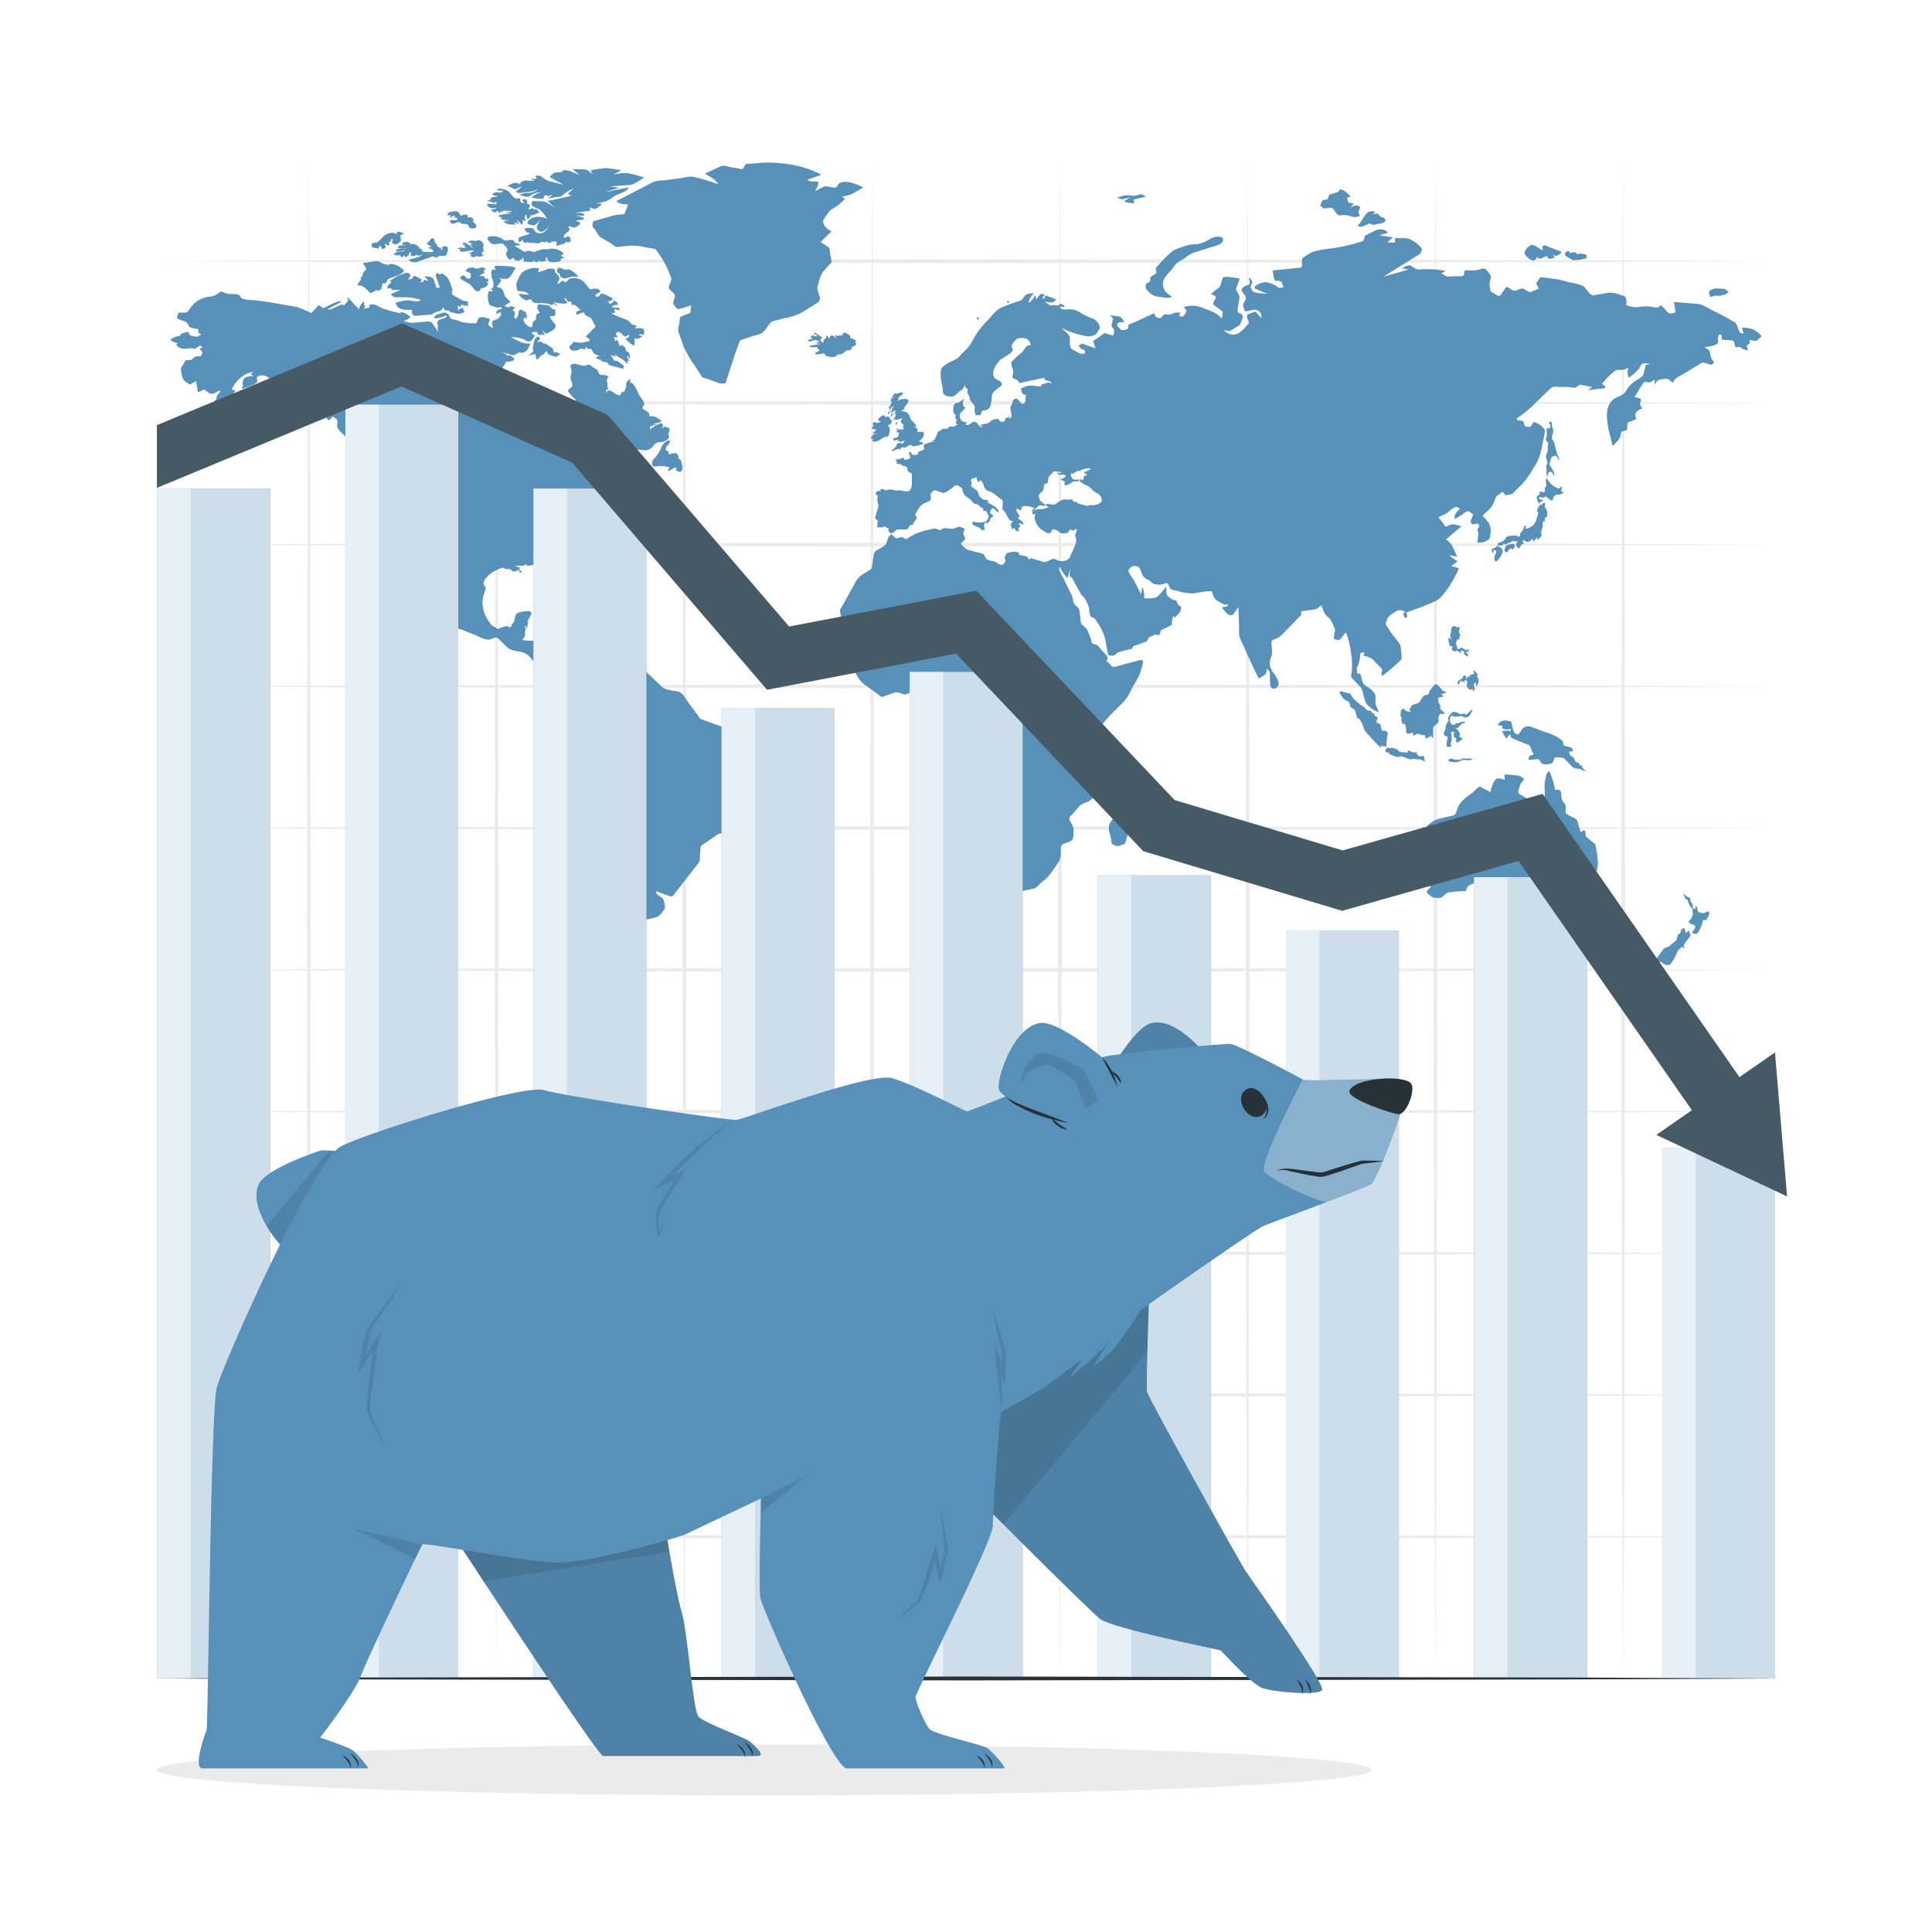 <svg class="animated" id="freepik_stories-bear-market" xmlns="http://www.w3.org/2000/svg" viewBox="0 0 500 500" version="1.1" xmlns:xlink="http://www.w3.org/1999/xlink" xmlns:svgjs="http://svgjs.com/svgjs"><style>svg#freepik_stories-bear-market:not(.animated) .animable {opacity: 0;}svg#freepik_stories-bear-market.animated #freepik--Map--inject-530 {animation: 1s 1 forwards cubic-bezier(.36,-0.01,.5,1.38) slideRight;animation-delay: 0s;}svg#freepik_stories-bear-market.animated #freepik--Chart--inject-530 {animation: 1s 1 forwards cubic-bezier(.36,-0.01,.5,1.38) slideDown;animation-delay: 0s;}svg#freepik_stories-bear-market.animated #freepik--Arrow--inject-530 {animation: 1s 1 forwards cubic-bezier(.36,-0.01,.5,1.38) slideDown,1.5s Infinite  linear heartbeat;animation-delay: 0s,1s;}svg#freepik_stories-bear-market.animated #freepik--Bear--inject-530 {animation: 1s 1 forwards cubic-bezier(.36,-0.01,.5,1.38) slideLeft;animation-delay: 0s;}            @keyframes slideRight {                0% {                    opacity: 0;                    transform: translateX(30px);                }                100% {                    opacity: 1;                    transform: translateX(0);                }            }                    @keyframes slideDown {                0% {                    opacity: 0;                    transform: translateY(-30px);                }                100% {                    opacity: 1;                    transform: translateY(0);                }            }                    @keyframes heartbeat {                0% {                    transform: scale(1);                }                10% {                    transform: scale(1.1);                }                30% {                    transform: scale(1);                }                40% {                    transform: scale(1);                }                50% {                    transform: scale(1.1);                }                60% {                    transform: scale(1);                }                100% {                    transform: scale(1);                }            }                    @keyframes slideLeft {                0% {                    opacity: 0;                    transform: translateX(-30px);                }                100% {                    opacity: 1;                    transform: translateX(0);                }            }        </style><g id="freepik--background-complete--inject-530" class="animable" style="transform-origin: 249.995px 238.43px;"><polygon points="79.92 41.98 80.16 91.03 80.25 140.08 80.42 238.18 80.25 336.28 80.16 385.33 79.92 434.39 79.67 385.33 79.59 336.28 79.42 238.18 79.59 140.08 79.67 91.03 79.92 41.98" style="fill: rgb(235, 235, 235); transform-origin: 79.92px 238.185px;" id="eloptx4x2h9n" class="animable"></polygon><polygon points="459.39 67.59 407.05 67.83 354.7 67.92 250 68.08 145.3 67.92 92.95 67.83 40.6 67.59 92.95 67.34 145.3 67.25 250 67.09 354.7 67.25 407.05 67.34 459.39 67.59" style="fill: rgb(235, 235, 235); transform-origin: 249.995px 67.585px;" id="elnkxc7cpaxop" class="animable"></polygon><polygon points="459.39 104.27 407.05 104.51 354.7 104.6 250 104.77 145.3 104.6 92.95 104.51 40.6 104.27 92.95 104.02 145.3 103.93 250 103.77 354.7 103.93 407.05 104.02 459.39 104.27" style="fill: rgb(235, 235, 235); transform-origin: 249.995px 104.27px;" id="elao93xck00db" class="animable"></polygon><polygon points="459.39 140.95 407.05 141.19 354.7 141.28 250 141.44 145.3 141.28 92.95 141.19 40.6 140.95 92.95 140.7 145.3 140.61 250 140.45 354.7 140.61 407.05 140.7 459.39 140.95" style="fill: rgb(235, 235, 235); transform-origin: 249.995px 140.945px;" id="ellbmnrgc954" class="animable"></polygon><polygon points="459.39 177.63 407.05 177.87 354.7 177.96 250 178.13 145.3 177.96 92.95 177.87 40.6 177.63 92.95 177.38 145.3 177.29 250 177.13 354.7 177.29 407.05 177.38 459.39 177.63" style="fill: rgb(235, 235, 235); transform-origin: 249.995px 177.63px;" id="elwfixngrrmz" class="animable"></polygon><polygon points="459.39 214.31 407.05 214.55 354.7 214.64 250 214.81 145.3 214.64 92.95 214.55 40.6 214.31 92.95 214.06 145.3 213.97 250 213.81 354.7 213.97 407.05 214.06 459.39 214.31" style="fill: rgb(235, 235, 235); transform-origin: 249.995px 214.31px;" id="el7w4lz3uuaya" class="animable"></polygon><polygon points="459.39 250.99 407.05 251.23 354.7 251.32 250 251.49 145.3 251.32 92.95 251.23 40.6 250.99 92.95 250.74 145.3 250.65 250 250.49 354.7 250.65 407.05 250.74 459.39 250.99" style="fill: rgb(235, 235, 235); transform-origin: 249.995px 250.99px;" id="ela7gcmvl2ybi" class="animable"></polygon><polygon points="459.39 287.67 407.05 287.91 354.7 288 250 288.17 145.3 288 92.95 287.91 40.6 287.67 92.95 287.42 145.3 287.33 250 287.17 354.7 287.33 407.05 287.42 459.39 287.67" style="fill: rgb(235, 235, 235); transform-origin: 249.995px 287.67px;" id="elk5zb6q22vmm" class="animable"></polygon><polygon points="459.39 324.35 407.05 324.59 354.7 324.68 250 324.85 145.3 324.68 92.95 324.59 40.6 324.35 92.95 324.1 145.3 324.01 250 323.85 354.7 324.01 407.05 324.1 459.39 324.35" style="fill: rgb(235, 235, 235); transform-origin: 249.995px 324.35px;" id="el2z7ra8y666b" class="animable"></polygon><polygon points="459.39 361.03 407.05 361.27 354.7 361.36 250 361.52 145.3 361.36 92.95 361.27 40.6 361.03 92.95 360.78 145.3 360.69 250 360.53 354.7 360.69 407.05 360.78 459.39 361.03" style="fill: rgb(235, 235, 235); transform-origin: 249.995px 361.025px;" id="elojpfdo9nn97" class="animable"></polygon><polygon points="459.39 397.71 407.05 397.95 354.7 398.04 250 398.2 145.3 398.04 92.95 397.95 40.6 397.71 92.95 397.46 145.3 397.37 250 397.21 354.7 397.37 407.05 397.46 459.39 397.71" style="fill: rgb(235, 235, 235); transform-origin: 249.995px 397.705px;" id="elef0rn2pxs8" class="animable"></polygon><polygon points="459.39 434.39 407.05 434.63 354.7 434.72 250 434.88 145.3 434.72 92.95 434.63 40.6 434.39 92.95 434.14 145.3 434.05 250 433.89 354.7 434.05 407.05 434.14 459.39 434.39" style="fill: rgb(235, 235, 235); transform-origin: 249.995px 434.385px;" id="elmale8qa1ez" class="animable"></polygon><polygon points="128.51 41.98 128.76 91.03 128.84 140.08 129.01 238.18 128.85 336.28 128.76 385.33 128.51 434.39 128.27 385.33 128.18 336.28 128.01 238.18 128.18 140.08 128.27 91.03 128.51 41.98" style="fill: rgb(235, 235, 235); transform-origin: 128.51px 238.185px;" id="elvoqenuh1mll" class="animable"></polygon><polygon points="177.11 41.98 177.35 91.03 177.44 140.08 177.61 238.18 177.44 336.28 177.35 385.33 177.11 434.39 176.86 385.33 176.78 336.28 176.61 238.18 176.78 140.08 176.87 91.03 177.11 41.98" style="fill: rgb(235, 235, 235); transform-origin: 177.11px 238.185px;" id="elrorvrcsh72r" class="animable"></polygon><polygon points="225.7 41.98 225.95 91.03 226.03 140.08 226.2 238.18 226.03 336.28 225.95 385.33 225.7 434.39 225.46 385.33 225.37 336.28 225.2 238.18 225.37 140.08 225.46 91.03 225.7 41.98" style="fill: rgb(235, 235, 235); transform-origin: 225.7px 238.185px;" id="eldzk54esorw" class="animable"></polygon><polygon points="274.3 41.98 274.54 91.03 274.63 140.08 274.8 238.18 274.63 336.28 274.54 385.33 274.3 434.39 274.05 385.33 273.96 336.28 273.8 238.18 273.97 140.08 274.05 91.03 274.3 41.98" style="fill: rgb(235, 235, 235); transform-origin: 274.3px 238.185px;" id="ela02pwp0uuch" class="animable"></polygon><polygon points="322.89 41.98 323.13 91.03 323.22 140.08 323.39 238.18 323.23 336.28 323.14 385.33 322.89 434.39 322.65 385.33 322.56 336.28 322.39 238.18 322.56 140.08 322.65 91.03 322.89 41.98" style="fill: rgb(235, 235, 235); transform-origin: 322.89px 238.185px;" id="el3ifl9anck1k" class="animable"></polygon><polygon points="371.49 41.98 371.73 91.03 371.82 140.08 371.99 238.18 371.82 336.28 371.73 385.33 371.49 434.39 371.24 385.33 371.15 336.28 370.99 238.18 371.15 140.08 371.24 91.03 371.49 41.98" style="fill: rgb(235, 235, 235); transform-origin: 371.49px 238.185px;" id="el2jkliiobzsu" class="animable"></polygon><polygon points="420.08 41.98 420.32 91.03 420.41 140.08 420.58 238.18 420.41 336.28 420.33 385.33 420.08 434.39 419.84 385.33 419.75 336.28 419.58 238.18 419.75 140.08 419.84 91.03 420.08 41.98" style="fill: rgb(235, 235, 235); transform-origin: 420.08px 238.185px;" id="elvci44pies0h" class="animable"></polygon></g><g id="freepik--Map--inject-530" class="animable" style="transform-origin: 250.015px 153.57px;"><path d="M196.75,194.56c.35,1.51.37,1.49-.46,2.69-1,1.49-2,3-3.07,4.43-.46.7-1.05,1.23-1.11,2.1-.16,2.19-.31,4.36-.47,6.53-.1,1.43-1.6,2.92-2.34,4.06-.33.5-.59,1.33-1.18,1.36s-1.87-.16-2.33.17c-1.44,1-2.87,2-4.31,2.94-.29.2-.27,2.36-.33,2.72s0,1.25-.26,1.6c-1.17,1.55-2.37,3.08-3.56,4.6s-2.17,2.82-3.28,4.2c-.24.33-3.68-1.16-4.19-1.33-.31,1.18,1.64,1.31,1.84,2.32a6.85,6.85,0,0,1,.4,2,5.11,5.11,0,0,1-1,1.45c-.72,1.07-1.67,1.05-2.83,1.36a4.94,4.94,0,0,1-2.8,0c.22.72.41,1,.13,1.71-.15.42,0,1.12-.2,1.29-1.14.81-1.81.46-3-.13a8.51,8.51,0,0,0,0,1.95c.09.42.77,1.14.61,1.54-.37.78-.74,1.55-1.09,2.34s-.48.68-1.29.88-.8.76-1.15,1.42c-.22.4.62,1.2.86,1.54s1.36.06,1.16.8a3.5,3.5,0,0,1-.81,1.52,5.63,5.63,0,0,0-1.18,1.6c-.29.94-.53,1-1.34,1.46s.09,2.92.24,3.82c.07.33,0,1.11.31,1.33l1.82,1.54c1.05.9,1.77.76,3.13.77-1.23.56-2.46,1.13-3.7,1.68-1,.46-1.16.2-2.17-.3l-4.36-2.09c-.75-.35-.86-1.2-1.21-2-.81-1.91-2.13-3.81-1.9-5.94.35-3.2.72-6.38,1.09-9.56s.48-6.28,1.05-9.29c.73-3.83,1.45-7.66,2.17-11.46q.66-3.51,1.32-7a22.41,22.41,0,0,0,.59-3.11,16.23,16.23,0,0,0-.33-2.67,8.19,8.19,0,0,0-.29-2.35c-.32-.5-1.35-.94-1.81-1.27-.9-.61-1.78-1.24-2.68-1.86a5.42,5.42,0,0,1-1.71-2.3c-1.11-2.06-2.21-4.12-3.31-6.2-.9-1.69-1.81-3.38-2.73-5.09-.55-1.05.39-3,.65-4.07a7.43,7.43,0,0,1,.53-2.17c.54-.68,1-1.34,1.56-2,1.16-1.49,2.16-2.34,1.84-4.44,0-.48-.35-.73,0-1.08.06,0-.12-.72,0-1,.13-.64-1.27-1.21-1.12-1.84s.14-.66-.48-1c-.44-.28-.44-.24-.9,0a3.85,3.85,0,0,0-.92.73c-.17.15.29.7.4.87-.9.39-.86.5-1.27-.48-.18.53-1.08-.37-1.58-.46-.26,0-.42.24-.59.13l-.81-.63c-.57-.42-1.67-.93-2-1.56s-.16-1.31-.59-1.78c-1.06-1.22-1.71-2.3-3.18-2.73-1.14-.31-3-.38-3.95-1.28l-2.38-2.34c-.51-.51-1.25,0-1.87.22-1.4.42-2.85-.59-4.2-1.14-1.08-.44-2.17-.86-3.25-1.31-.33-.14-1-.23-1.25-.51-.7-.72-1.4-1.43-2.12-2.15s-.26-1.07,0-2c.17-.61-1-1.78-1.27-2.26a6.09,6.09,0,0,0-1.12-1.34c-.75-.72-1.51-1.42-2.28-2.14-.17-.14.05-.64.09-.86s-.37-.61-.5-.76a10.2,10.2,0,0,0-1.67-1.85c-.57-.45-1.18-.7-1.4-1.46-.11-.4-.44-2.39-.77-2.55l-2.12-1c.22.79.39,2.35.91,3a10,10,0,0,1,1.87,2.76,2.6,2.6,0,0,0,.94,1.27,3.1,3.1,0,0,1,.66,1.36,5,5,0,0,1,.46,1.55c0,.86.41.23.66.44s.87.73.81,1.17c-.09.59-.6.72-.84.28a6.92,6.92,0,0,0-2.23-2.08c-.24-.16-.15-1.25-.16-1.54,0-.46-.72-.78-1-1.05s-.63-.13-1-.44-.79-.68-1.18-1c.48-.06,1.57-.15,1-1a3.5,3.5,0,0,0-1.58-1.58c-.54-.28-.68-1.16-.9-1.73l-1.11-2.89a4.56,4.56,0,0,0-2.78-2.24c-.79-.21-1.06-.15-1.41-.85a1.09,1.09,0,0,1-.06-.11l-1.21-2.61c-.59-1.29-1.75-2.08-2.17-3.5a13.22,13.22,0,0,1-.41-4.95c.08-1.61.17-3.21.26-4.83a10,10,0,0,0-.79-4,21.62,21.62,0,0,1,2.63.81c0-1.31.09-1.47-.75-2.39a11.5,11.5,0,0,0-2-1.68,8.84,8.84,0,0,0-2.08-.79c-1.16-.51-1.34-.55-1.87-1.78-.59-1.44-2.73-2.19-2.58-3.77s0-1.35-1.16-2.1c-.16-.09-.86,1.45-1.36.7-.37-.57-1-2-1.53-2.3a2.84,2.84,0,0,1-1.5-1.38A17.11,17.11,0,0,0,80,102.37a13.72,13.72,0,0,0-1.9-1.32,18.22,18.22,0,0,0-4.39-2.14c-.65-.23-1.44.32-2.08.17a9.82,9.82,0,0,1-2.1-1.29,2.6,2.6,0,0,0-2-.62c-.85.09-1.27.31-.94,1.38.26.88-3.17,1.8-3.9,2.06a.52.52,0,0,1,.38-.78c-.58-.16-.14-1.84.23-2a3.56,3.56,0,0,1,2.22-.46c-.22-.2-.44-.4-.64-.6.24-.19.49-.37.75-.56a6.66,6.66,0,0,0-3.42,1.59,8.39,8.39,0,0,0-2.26,3c.35.09.7.19,1.05.26a15.21,15.21,0,0,1-3.48,3.22c-.68.5-2.85,1-2.94,2.06s-2.89,1.45-3.7,1.69a6.64,6.64,0,0,1-1,.15c-.41,0-.2.27-.52.48a2.07,2.07,0,0,1-1.89.4,10,10,0,0,1,2.13-1.3c.59-.35,2.28-2,2.8-1.09.37-.64,1.73-2.15,2.46-1.64-.25-.7,1-1.14,1.16-1.91a1.74,1.74,0,0,1,.55-1.25c.28-.28.55-.42.28-.85-.92.52-1.91,1.33-2.85.63-.33-.22-1-.94-1.34-.77l-1.44.64c-.16-1-.33-1.95-.5-2.93-.24.13-1.49,1-1.67.91-.46-.39-1.36-.85-1.67-1.38a9.16,9.16,0,0,1-.54-2.39c-.13-.56.33-1,.61-1.46.53-.94.48-1.17,1.47-1.08.83.07,1-.59,1.68-.89s1.32.28,1.67-.62c.27-.72-.15-.85-.63-1.38l.67-.39c-.32-.93-1.07-.11-1.6.21s-.8-.08-1.48,0c-1.36.17-2.88.45-3.62-1,.17,0,.33-.22.5-.25-.67-.24-1.55-.33-2-1a5.57,5.57,0,0,1,2.74-1,2.86,2.86,0,0,0-.24-.3,4.53,4.53,0,0,1,2.25-.64c0,1.09.79.92,1.62,1.14s.95-.15,1.6-.59c-.3-.13-.59-.26-.89-.37l.35-.14c-.33-.26-.44-.55-.09-.81a9.17,9.17,0,0,1-2.17-.43c-.59-.2-.59-1.15-1.18-1.43-.4-.2-2.11-.66-2.3-1.09-.07-.16.32-1,.37-1.19s.44-.11.55-.11c.65-.06,1.64.16,2.05-.44a10.6,10.6,0,0,1,1.5-1.93A7.37,7.37,0,0,1,54,76.79a4.42,4.42,0,0,0,2.26-.7c1-.77.9-.79,2-.24s3.62-.19,4,1c.29.85,3.09.78,4,.89,1.39.18,2.77.35,4.17.59l6.13,1.08A18.72,18.72,0,0,1,80.43,81c.22.11,1.65-1.63,1.87-1.86.39-.38,1.13.76,1.57.56.72-.32,4-2.3,4.45-1.53L84.77,80c.92.64,3.94-2,4.19-.89.37-.4.72-.82,1.07-1.23s-.42-.44.09-.86a39.94,39.94,0,0,0,2.82,3,3.44,3.44,0,0,1,1.19-2c.44.46-.35.68.28,1,.22.13-.15.63-.26.85.39-.11,1.14-.11,1.45-.37.11-.11-.14-.59.08-.61l.66-.11c.79-.11,1.84.65,2.57,1a36.06,36.06,0,0,0,4.82,1.3c0-.11-.07-.24-.11-.35A4.28,4.28,0,0,1,106,81.83c.65.44-1.34,1.14-1.49,1.19a5.79,5.79,0,0,0,2.08.52l3.44-.28c.53,0,1.47-.2,1.84.37L113.48,86c-.07-.33-.16-.68-.24-1s.17-.38.13-.59c-.13-.8-.48-.6,0-1.39.32-.54,2.65-.61,2.14-1.42a7.22,7.22,0,0,1-3.18.79c.27-1,.7-.92,1.63-1.23s1.11-.42,2,.09c.26.15.4.74.55,1s.44.32.81.39a16.22,16.22,0,0,1,2.12.66c.58.22,3.86.61,4,.15.27-.94.33-1.38,1.36-1.38a8.68,8.68,0,0,1,2,.52c-.09.31-.49,1.25-.38,1.52s1,.68,1.27.85c-.35-1.07-.74-2,.57-2.19.53-.09.84-.57,1.23-1s.09-.64,0-1c-.33.17-.66.33-1,.48-.12-1,.63-1.21,1.37-1.27,0-.83-.81-.24-1.31-.42s-1.77-.42-1.93-.85a5.11,5.11,0,0,1-.33-2.44c0-.94.44-1.07,1.16-.78.12-.46-.19-.62-.56-.57.7-.46.79-.4.78-1.28a3.31,3.31,0,0,0-.41-1.79,3.72,3.72,0,0,1,0-1.82c0-.46.77-.22,1.12-.2-1.27-1.42,1-1,1.85-1a10.2,10.2,0,0,1,3.24.46c-.49.71-1.16,2.26-1.86,2.68s-2.15.06-2.81.06c2.12.31-.31,1.67-.18,2.35,1.06-.18,1.67.76,1.87,1.77.13.66,1.18,1.45,1.6,2-.51.35-1.05.69-1.56,1,.51.21.94.56,1.42.23s.9.07,1.41.31c-.24.18-.49.35-.73.51.49.44.75.44.58,1.12s-.27.83.34,1.22a2.75,2.75,0,0,0,.62-1.42c0-.24.22-1.23.66-1,.28.18,1.24.55,1.31.88.13.59.5,1.25-.22,1.49,0-.15-.07-.29-.07-.44-1.46.81,1.8,3.73,1.94,2.15,0-.44,0-.72.3-1,.15-.15.64-.43.64-.68,0-1.18,0-1.11,1-1.55-.4-.62-.77-.94-.62-1.67s.55-.55,1.21-.44c.43.07,1.6,0,1.92.36a2.06,2.06,0,0,0,1.54.94c-.35.63.2,1-.16,1.46-.23.27-1,.16-1.35.2a5.54,5.54,0,0,0,1,1.67c.53.5.77.88.2,1.62a6.64,6.64,0,0,1-1.8,1.1c-.5.32-.85-.35-1.25-.71l.6,1.38-.94-.5c0,.13.08.26.11.39l-.95-.22c-.22-.06-.06-.61-.26-.61-.5,0-1.18-.19-1.42.38.3.19.59.35.91.52-.34.5-.59,1.09-1.09,1.36-.72.41-1,.07-1.71-.33a7.48,7.48,0,0,0-3.42-.59l2.63,1.33a8.1,8.1,0,0,0,2.43.31c-.3.48-.76,1.78-1.24,2a2.23,2.23,0,0,1-.93.39c-.37,0-.72-.17-1.05,0-1,.7-1.05.74-2.15.41-.7-.22-1.4-.39-2.1-.57l1.4.62c-.11.1-.17.23-.28.32a1.51,1.51,0,0,1,1.53.2c.35.2.9.72.31,1a2.65,2.65,0,0,1-1.62.26c-.22,0-.57.77-.7,1a9.84,9.84,0,0,0-1.65,2.88c-.26,1.22-.5,2.43-.78,3.63.5.13,1.55.13,1.92.46s.64,1.78.84,2.32c.35,1,.57.62,1.51.42a3,3,0,0,1,1.51.38,13.92,13.92,0,0,1,3.68,1.88c.39.28,1.16,1.1,1.62,1.14.71.08,1.41.17,2.11.22.24,0,1.58,0,1.58.32,0,1-.09,1.93-.12,2.9-.06,1.36,1.3,2.39,2.07,3.37s2.41-.81,2.29-1.64-.3-1.73-.45-2.61c-.07-.46-.68-1.07-.92-1.45.85-.56,2.51-1.18,3.09-2s.67-2.85,0-3.51a12.4,12.4,0,0,1-1.31-1.4c-.53-.77-.72-.7,0-1.32s.79-.57.52-1.57a3.31,3.31,0,0,1-.31-1.73,2.6,2.6,0,0,0,0-2.15c-.18-.62.2-.83.83-.92,1.16-.13,2.23.87,3.37.33.71-.33.9.06,1.56.54.31.22,1.23.6,1.32,1,.17.64.54,1.14,1.24,1a2.25,2.25,0,0,1,1.47.44c-.3.51-.48.66-.39,1.25a2.82,2.82,0,0,1,.06,1.6c.14,0,.31,0,.46,0-.28.35-1.07.92-.65,1.31.74-2.21,3.41,2.61,4-.37.11.13.33.14.46.27.29-.62.77-1.23.64-2-.09-.49.64-1.49,1.14-1.36-.07.26-.13.52-.18.79,1.16.06,1.93,2.41,2.46,3.35.31.53,1.23,1.6,1.27,2.19,0,.33-.55.79-.48,1.12,0,.15.61.48.7.57a4.12,4.12,0,0,1,1,.76c.2.35-.15.73.33.75a3.18,3.18,0,0,1,2,.57c.49.35,1.5.81.4,1a15.06,15.06,0,0,0-1.82.53c.37.15.86-.13,1.25-.24-.28.48-1.14.53-1.62.68s-.33,1.09-.07.75a1.26,1.26,0,0,1,.72-.46c.27-.09.16-.25.35-.35a3.32,3.32,0,0,1,1.41-.4.78.78,0,0,1-.53-.28c.35,0,1,0,1.18.45s-.41.49-.08.9c.41-.72.88-.33,1.51-.13s.11,1.1,0,1.4c-.2.55.44.73,0,1.36a3.87,3.87,0,0,1-1.36.84c-.48.13-1,0-1.51.21a2.44,2.44,0,0,0-1.16,1,2.78,2.78,0,0,1-2.76.92,21.6,21.6,0,0,0-3.6-.09c-1.11.07-2.23-.29-2.52,1.16-.08.39-1.14.5-1.42.7a8.9,8.9,0,0,0-1.29,1.38,16.09,16.09,0,0,1-2,2.35c1.47-.72,2.26-2.26,3.71-3,1-.48,3.75-2,4.47-.22-.13-.07-.26-.09-.39-.15.76.5-.25.89-.62,1.2s-.87-.31-1.42.07c.22.06.76.65.79.65a1.56,1.56,0,0,1,1-.06,1.64,1.64,0,0,1-.65,1,5,5,0,0,1,.55,0c-.27.77.54,1.39,1.13,1.54a1.37,1.37,0,0,0-.21.15c.85.4,1.7.75,2.43.22,0,.13.06.26.08.4a1.34,1.34,0,0,0,.51-.14c-.51-.67.5-1.6.85-2.14.68.24.29.83.14,1.34.48-.36,1.18.37.76.56a2.89,2.89,0,0,1-1.68.46c.13.11.21.31.34.44-.7.27-1.38.55-2.08.84a2.24,2.24,0,0,0-.78.37c-.29.26-.36-.35-.62-.15-.48.39-.9,1.13-1.42,1.6-.33.34-.66-.12-.88-.2-.74-1.05,1-2,1.64-2.39.42-.29.2.06.4.24.39.33.63-.13,1-.46-.46,0-1-.18-1.46.09,0-.24.22-.49.39-.73-.55-.15-1.23.57-1.69.86-.28.19-.28-.24-.63.15-.16.2-.55.09-.79.09.35,1.12-1.56.72-1.82,1.23-.07-.09-.15-.16-.22-.24-.3.61-.59.67-1.14.89-.39.14-.41.42-.55.82-.24.59-1.33,2.6.16,2.43l-.11-.27a1.58,1.58,0,0,1,.31.36c-.44.32-1,0-1.43-.07-.24,0-.17.63-.5.64a4.34,4.34,0,0,0-2.52.78c.66-.08,1.22-.41,1.88-.52a1.63,1.63,0,0,1-.22.17,5.07,5.07,0,0,0,.55,0,3.1,3.1,0,0,1-1.29.5c-.4,0-1.14-.13-1.38.31,1,.13-.46,2.06-.83,2.38.24-.43-.47-.7-.64-1.2,0,.61.77,1.4.52,2a11.1,11.1,0,0,0-.92,1.77l-.11,0a2.71,2.71,0,0,1,.35-1.14c-.28-.17-.15-.7-.67-.55a4.6,4.6,0,0,1,.26-1.18c0-.07.37-.85,0-.57-.86.62-.61,1-.37,2.1a2.21,2.21,0,0,0-.82-.45c.22.33.75.43.92.74s-.19,1-.12,1.2c.13.42.72.2.56.9s-.48.51-1,.68c.42,0,1.18-.15,1.07.49,0,.28-.94.3-1.18.33.13.08.24.21.37.28-.18.07-.3.2-.53.18.2.54.51.06.86.26-.24.15-.48.28-.72.41s-.46-.21-.6-.11c-.3.16-.59.84-.81,1.16s-.67.11-.94.46a3.59,3.59,0,0,1-.81.91,4.07,4.07,0,0,0-2,2.29,3.18,3.18,0,0,0,.19,2.28,21.33,21.33,0,0,1,1.16,3.14c.16.59.33,2.1-.09,2.52s-.61.74-1,.22c-.11-.16-.81-.79-.81-.84a11.1,11.1,0,0,0-.51-1.25c-.21-.46-.45-.72-.3-1.27l-.26.22c-.2-.7.45-1.7-.25-2.17s-.94-1.25-1.66-1c-.39.13-.79.41-1.16.17a5.35,5.35,0,0,0-1.1-.72c-.63-.16-1.69.67-1.88-.4-.13.94-2.19.26-2.81.75.44,0,2,.24.83.81.12.06.77.28.79.41.09.33-.21.46-.43.42.17-.44-.47-.61-.79-.79.08.31-.05.4-.07.64-.28-.6-.53,0-.94-.27s-.7-.72-1.27-.52a.49.49,0,0,1-.24,0,3.68,3.68,0,0,1-.86-.31c-.59-.22-1.51.44-2.08.68-.92.37-3.13,2-3.13,3.35,0,.4.54.81.55,1.21a3.87,3.87,0,0,1-.27,1,8.52,8.52,0,0,0-.52,2.23,8.09,8.09,0,0,0,1.31,4.87c.63.94.86,1.6,1.88,1.9.22.07.55.59.73.53.41-.16.83-.33,1.25-.48a4.44,4.44,0,0,1,1.12-.26c.32,0,.56.37.7.3a1.92,1.92,0,0,0,.54-.26c.09-.07-.15-.33,0-.46a1.76,1.76,0,0,0,.68-.94c.24-.81.16-1.74,1-2.09a6.73,6.73,0,0,1,1.89-.37c.5,0,1.88-.22,1.44.81-.19.42-.74,1.64-1,1.67.15.08.05.24.4.22a4,4,0,0,1-.36.35l.07.09.18-.12a8.28,8.28,0,0,0-.4,1.5,1,1,0,0,1-.24-.88,2.55,2.55,0,0,0-.33.57c.64,0-.09,1.29.11,1.75s-.5,1.18-.77,1.43a15,15,0,0,0,2.81.24c.39.06.66-.29,1.05-.24a6.09,6.09,0,0,1,1.43.21,1.76,1.76,0,0,1,1.25,2c-.11.65-.2,1.27-.31,1.92,0,.36-.35.7-.4,1-.22,1.73,1.87,4.55,3.44,3.9,1-.38,1.47-.79,2.5-.47a4.3,4.3,0,0,1,2.09,1.63c-.05-1.23,1.46-2.88,2-3.88.18-.31,1.3-.49,1.61-.6l2.47-.89c.75-.27,2.13.39,2.87.55l5.87,1.38c1.05.24,2.13.26,2.94,1,1.53,1.48,3.05,2.93,4.58,4.4,1,.92,3.05.94,4.29,1.25s2,2.19,2.77,3.13l2.19,2.89c.19.23.57,1,.85,1.08l4.71,1.71c1.58.57,3.14,1.12,4.71,1.71,1.3.46,2.64,1.9,3.8,2.72.22,0,1.68,0,1.71.21C196.42,193.16,196.58,193.86,196.75,194.56Z" style="fill: rgb(87, 144, 184); transform-origin: 120.544px 166.916px;" id="elunl3yk4nqqm" class="animable"></path><path d="M125.79,69.63c-.26.17-.52.31-.76.48.17.06.3.26.48.33l-1.53,1c1,0,1.24-.18,1.68.81.13-.13.37-.13.5-.28l.33.8a3,3,0,0,0-.63.22c1.36.47-.72,1.87-1.47,1.54.18.57-.55.94-1,.85s-.83-.72-1.2-1.18c-.79-1-1.91-1.27-2.89-2-.51-.42.09-.79.52-.92s.84.75,1.23.83c.83.14.81-.61.81-1.2,0-.29-1.18-.61-1.44-.72.23-.2.59-.84.87-.86.64,0,1-.24,1.54.05s.85.13,1.51-.09S125.22,69.34,125.79,69.63Z" style="fill: rgb(87, 144, 184); transform-origin: 122.797px 72.302px;" id="elmivk0fg8qn" class="animable"></path><path d="M405,65.92c-.16-.74,1.25-1.51,1.29-.3.52-.46,1.12-.27,1.73-.26,0,.15,0,.34,0,.5a2.23,2.23,0,0,1,1.68-.11c.13,0,.84.13.9.28a1.78,1.78,0,0,1-.11.82,9.4,9.4,0,0,1-3.57.43C406.55,67,405.08,66.3,405,65.92Z" style="fill: rgb(87, 144, 184); transform-origin: 407.798px 66.146px;" id="el5dtes61u6kk" class="animable"></path><path d="M455.92,87c-.39.33-1,1.07-1.47,1.2a4.46,4.46,0,0,1-1.62-.26c0,.76.13,1-.52,1.29-.46.22-.05.94.06,1.42a3,3,0,0,1-1.86-.76c-.42-.31-1.36.24-1.49-.27-.18-.76-.07-1.48-.83-1.53s-1.63-.11-2.44-.18c-.5,0,.33-1.49-.74-1.33-.55.09-.33,1.49-.37,2,0,.87-2.76,1.11-3.49,1.31.62.46,1.38.66,1.41,1.53a3.75,3.75,0,0,0,1,2.22c.06.08-.4.68-.51.74s-.81-.17-1-.2c-.39-.1-1.29-.48-1.66-.26-1.5.9-3,1.82-4.5,2.74-1.16.7-2.43,1.08-3,2.45-1.05-1-1.11-1.16-2.49-1s-1.38.24-2.17,1.4c0-.41,0-.83,0-1.23-.41.2-1.14.77-1.59.71s-1.06-.38-1.39.15c-.76,1.21-1.49,2.41-2.25,3.61.41.14,1.81.31,1.68.79-.3,1.17-.35,1.21.35,2.15-1.18.51-2.23,1-1.6,2.56.11.25-.91.64-1.16.73-.55.2-1.07.13-1.12.81s.16,1.47-.59,1.66c-.94.25-1,.12-1.14,1.17s-1.46,2.08-2.06,2.84c-.78-3.59-3.37-10.43.93-12.55,1.24-.59,2-.77,2.67-2a7.51,7.51,0,0,1,2.5-2.45c.72-.53,1.7-.83,1.92-1.78.16-.72.35-1.44.51-2.16.06-.16,1-.25,1.21-.29a4.71,4.71,0,0,0-1.82-.17c-.53.08-.82.91-1.12,1.38a11.86,11.86,0,0,1-2.67,2.32,3.88,3.88,0,0,1-.07-2.65,3,3,0,0,1-2,.63c-.92,0-1.14-.08-1.84.51a24.6,24.6,0,0,0-3,3.09c.29.26,1.05.63.83,1-.09.17-1.11.22-1.33.26-1,.13-2.09.26-3.12.37.36-.26.73-.54,1.1-.79-1-.22-2-.41-3-.61-.28-.06-1,.55-1.21.7s-.7,0-1,0a14.06,14.06,0,0,0-2.67-.13c-.57,0-2.24-.24-2.68.19-1.55,1.43-3.06,2.87-4.55,4.39a30.84,30.84,0,0,1-4.47,3.59c.2.53.57.5,1,.53s.63,0,.87.56c.05.18.25,1,.44,1,1.19.11,1.29.3,1.87-.86.5-1,3.33,1.32,3.19,2.11-.33,1.86-.76,3.7-1.16,5.54a12.4,12.4,0,0,1-2,4.21,21.15,21.15,0,0,1-2.78,3.9c-.68.67-1.36,1.35-2,2-.09.11-.2.2-.31.31-.42.42-1.33.42-1.88.55-.27.08-.53-.73-.79-.79s-.85.5-1,.61c-.86.51-.88.75-1.23,1.82a5.66,5.66,0,0,1-.3.7c-.05.07-.09.16-.14.24a3,3,0,0,1-.39.55,5.31,5.31,0,0,1-.55.62l-.61.57c-.35.34-.7.65-1.05,1A8.17,8.17,0,0,1,385,135h0a2.85,2.85,0,0,1,.33.52,1.62,1.62,0,0,1,.2.42,1.36,1.36,0,0,1,.13.37,1.31,1.31,0,0,1,.09.38,3.21,3.21,0,0,1,0,1.16c-.16,1.31,0,1.58-1.08,2.15a4,4,0,0,1-2.36.41c.09-.74.2-1.47.3-2.21s-.65-.79,0-1.56a.7.7,0,0,0,.16-.72.11.11,0,0,0,0-.13.37.37,0,0,0-.14-.16.49.49,0,0,0-.37-.1c-.55.08-1.44.45-1.62-.42-.09-.44.48-1.51.61-1.95a4.53,4.53,0,0,0-1-.7,1.44,1.44,0,0,0-.37-.16c-.44,0-1.27.77-1.66,1l-1.67,1c-.44-1.1.61-1.91,1.25-2.59-.7-.55-.72-.7-1.47-.33a6.27,6.27,0,0,0-1.34.95,4.41,4.41,0,0,1-1.59,1c-.13,0-1.32.46-1,.82a11.59,11.59,0,0,1,1.27,1.53c.5.81.44.7,1.25.29,1.16-.58,2.06-.09,3.29.24l-4,3.41a5.25,5.25,0,0,1,1.62,1.63c.43.94.87,1.88,1.27,2.8L375,143.7c.74.56,1.48,1.09,2.21,1.62-.53.39-1.08.77-1.64,1.16l2,.61a35.65,35.65,0,0,1-2.61,4.84c-1.15,1.43-2,3-3.65,3.73s-3.53,1.47-5.31,2.11l-1.66.61c-.46.17-.35.17-.24.7.08.35.08,1.07-.55.75-.16-.09-.35-.9-.42-1.12.2,0,.38-.2.59-.24a2.15,2.15,0,0,0-2.43-.29c-.59.46-2,1.18-2.25,1.95-.07.24-.53,1.25-.42,1.45.35.55.72,1.12,1.07,1.68.5.8,1.12,1.52,1.69,2.26.72.94,1.12,1.25,1.18,2.44,0,.72.44,2.45-.11,2.95a58.86,58.86,0,0,1-4.69,4c-.55-.57.2-1.4-.19-1.82-.2-.24-.42-.46-.62-.68s-.65-.68-1-1a4,4,0,0,0-3-1.64c0-.31.07-.63.11-.94-1.25.06-1,.22-1.12,1.58a9.09,9.09,0,0,1-.74,2.34,1.12,1.12,0,0,0-.05.55c0,.17,0,.33.05.48.06.66.06.55.66.52.32,0,.7,2,.81,2.35.19.61,1.37,1.16,1.82,1.51a5,5,0,0,1,1.37,1.54c.27.72,0,1.73.14,2.49a20.27,20.27,0,0,0,.87,2.13,5.83,5.83,0,0,1-2.58-1.53c-.81-.64-.86-1-1.21-2.06-.24-.71-.44-2.39-1-2.92-.75-.81-1.51-1.6-2.26-2.41-.24-.26-.07-1.38.07-2.19a1.09,1.09,0,0,1,0-.26h0c0-.18,0-.35,0-.46a19.11,19.11,0,0,0-.2-3.2,23.29,23.29,0,0,0-1.38-5.66c-.4.49-.81,1-1.21,1.49s-.46.6-1.23.42-.74-.11-.61-1c0-.39.37-1.38.22-1.73-.55-1.25-.85-2.36-1.86-3.17s-1.19-2-1.65-3c-.45.31-1.09,1-1.62,1.06l-2.8.39c-.13,0-.72,0-.81.11s.11.83-.05,1l-1.38,1.42-3.9,4a6.63,6.63,0,0,1-1.88.94c-.7.35-.44.86-.42,1.69a9.9,9.9,0,0,1,0,2.43,5.3,5.3,0,0,0-.52,2.28,2.78,2.78,0,0,0,.13.46c.05.18.09.35.15.51a2.54,2.54,0,0,0,.18.41,2.86,2.86,0,0,0,.18.35,4.16,4.16,0,0,0,.41.51,7.79,7.79,0,0,1,1.18,2.23c.64,1.49-1.9,2.77-2.08.77a18.68,18.68,0,0,1-.08-2.59c0-.85-.27-1-.82-1.59l0,0c-.07.6,0,1.23-.46,1.56l-1.58,1.05c-1.47-2.8-2.72-5.67-4-8.57a15.27,15.27,0,0,1-1.07-2.45,10.55,10.55,0,0,1-.05-1.95c-.06-1.84-.11-3.7-.19-5.55l-1.16,1.62c-.38.53-.44.46-1.08.44s-1.58-1.42-2.08-2c.51-.11,1.6-.06,1.69-.77a3.64,3.64,0,0,1-.92.09,11.1,11.1,0,0,1-2.28-1.31c-.48-.27-.79-1.49-1-2s-4.17.31-4.84.4a13.26,13.26,0,0,1-4.36-.73c-.62-.15-1.34-.08-1.65-.7-.59-1.14-.44-1.47-1.58-1.07a4.24,4.24,0,0,1-2.52.06c-.63-.1-1-.87-1.58-1.13a2.45,2.45,0,0,1-1.64-1.69c-.33-.72-.46-1.64-1.22-1.76-1.3-.19-1.3-.13-2.2.93-.32.37.77,1.7,1,2.08.81,1.36,1.51,2.82,2.24,4.23.11-.64.22-1.28.32-1.93a5.84,5.84,0,0,1,.46,3c.93-.06,2.52.11,3.38-.43a14.18,14.18,0,0,0,2.32-2.65c.05.81-.13,2.12.53,2.58a8.36,8.36,0,0,0,1.21.83c.37.16.83,0,1,.44s.43,1.1.76,1.16c.57.11.35.51.29,1.1s-1.25,1.6-1.62,2c0-.2-.16-.36-.2-.55a4,4,0,0,0-.49,1.88c0,.7-.26.62-.85.92s-1.2.57-1.8.84c-.35.17-.33,1.18-.68,1.35s-.72-.24-1-.11-.88.38-1.32.57c-.59.27-.51,1.08-1.07,1.28l-3,1.07c-.29.11-.35.26-.53.55s-.55.33-1,.41c-.86.16-1.71.44-2.55.68-.63.16-.76.88-1.46.88-1.06,0-1.15.24-1.36-.86s-.42-2.25-.62-3.37a12.85,12.85,0,0,0-2.06-4.4c-.54-.88-.61-1-1.53-1.39-.53-.21-.53-1.81-.62-2.38a9.53,9.53,0,0,0-1.07-2.37c-.24-.46-.76-.68-1-1.18-.59-1.06-1.2-2.11-1.79-3.18-.29-.53-.51-1.43-1.21-1.27.07-.64.18-1.3.26-2-.26.77-.52,1.57-.77,2.34a10.63,10.63,0,0,1-1.94-2.95c-.62.81.48,2.14.85,2.87l2.17,4.44c.44.9.28,1.89.92,2.59.28.3,1,.77,1.05,1.21.11.76.22,1.49.35,2.25,0,.44,0,1.27.35,1.6a7.33,7.33,0,0,1,1.32,1.29,17.91,17.91,0,0,1,1.29,3.49c.15.37,1.2.31,1.45.63.41.46.81.93,1.22,1.41.68.78,2,1.64,1,2.67.7.2,1.47,1.67,2,1.53l5.83-1.57c.35-.09,1.4-.53,1.69,0,.19.32-.49,2.19-.58,2.58-.35,1.56-1.49,3-2.21,4.39a15.22,15.22,0,0,1-2,3.35c-2.36,2.49-5.1,4.77-6.85,7.78-.4.66-2.9,4.09-2.5,4.69a3,3,0,0,1,.63,2.56,2.33,2.33,0,0,0,.68,2.19c1,1.43.7,3.64.77,5.44a4,4,0,0,1-2.08,3.39,8.14,8.14,0,0,0-2.24,1.08l-1.75,2.06c-.51.59-1.14.89-.83,1.66.22.51,1,1.73,1,2.3s.06,2.22-.29,2.76-1.79.84-2.28,1.08c-.83.41-.65.77-.74,1.79a7.82,7.82,0,0,1-.26,2.44,41.57,41.57,0,0,1-3,4.25,23.38,23.38,0,0,1-2,1.73c-.37.31-1.09,1.25-1.58,1.34-1.73.37-3.46.74-5.21,1.09-.79.16-1.6.33-2.39.51-.39.08-1.18-.93-1.45-1.19-.94-.87-.9-.85-.78-2.21.06-.51-.53-1.45-.71-1.91-.41-1-.81-2-1.22-3-.24-.61-1-1.07-1.41-1.51s-.3-1.69-.37-2.11c-.17-1.16-.35-2.32-.52-3.46a14,14,0,0,0-1.71-4.16l-1.32-2.7c-.2-.41.07-1.14.13-1.56.29-2,.35-3.85,1.3-5.56s.35-2.94,0-4.65-.87-3.68-1.29-5.52a6.21,6.21,0,0,0-1.21-1.66l-1.88-2.52c-.33-.46-.09-1.05,0-1.62.13-1.14.26-2.28.41-3.43.11-1,.16-1-.41-1.83s-.62-1-1.64-.92c-.58,0-1.78.41-2.2-.11l-1.81-2.22c-.25-.31-3.91.27-4.37.5l-2.62,1.32c-.66.37-1,.18-1.71,0a3.1,3.1,0,0,0-2-.18c-1,.33-1.89.68-2.85,1-.44.16-1-.44-1.32-.72l-2.75-2a6.64,6.64,0,0,1-2.42-2.46l-3.48-6.05-1.12-1.95c-.17-.3.44-1.42.57-1.73.18-.54.79-1.53.66-2.12-.22-1-.42-1.91-.64-2.88a8.71,8.71,0,0,1-.55-2.47,5.65,5.65,0,0,1,.73-1.34l3.35-6.07c.79-1.42,1.73-1.82,3.07-2.69.7-.44,1-.44,1.14-1.3.17-1.07.33-2.14.5-3.2.18-1.26,2.68-1.49,3.18-2.73.35-.84.5-2,1.36-2.28.22-.07.85,1.11,1.55.94.29,0,1-.37,1.3-.22s.81.57,1,.48a17.71,17.71,0,0,1,2.06-1.22,16.77,16.77,0,0,1,4.3-1.34,4.65,4.65,0,0,1,1.33-.15,3.12,3.12,0,0,0,1,.35c.37,0,.7-.42,1.05-.47a4,4,0,0,1,1,.05,3.67,3.67,0,0,0,2.43-.29c.66-.39,1.27.13,2,.42-.51,1.12-.62,1.16,0,2.24.26.48-.77,1.24-1.12,1.6.55.5,1.23,1.4,1.93,1.59l3.57.93c.9.24.64,1.27,1.56,1.66s1.54.2,2.28.73c1,.72,1.58.91,2.24-.4.17-.31-.35-.79-.18-1.07s.4-1,.64-1a4.52,4.52,0,0,1,2.87-.21c.26.08,0,.61.37.68.53.11,1.07.21,1.6.33s.46.3.68.74c.11.22.54-.28.72-.22l2.57.75a1.94,1.94,0,0,0,2-.16c1-.48,1.09-.63,2.06-.15,1.18.57,3,.39,3.52-1.1.33-.92,2-3.77,1.32-4.71-.4-.61.48-1.88.28-2.12s-.57.17-.78.32-.55-.3-.81-.24-.6.75-.92.9a4.26,4.26,0,0,1-1.19.05c-.74,0-1.05-.77-1.73-.9-.46-.07-.83-.35-1,.17s-.2.57-.77.68-1.51-.68-2-1c-.85-.48-2.32-2.94-1.4-4l-.92.11c-.13-1,1.18-1.29,1.73-1.31a4.55,4.55,0,0,0,2.54-.57c-.3-.14-.59-.29-.87-.44.17-.5,1.24-.27,1.71-.22.89.13.94-.11,1.64-.59a3.27,3.27,0,0,1,1.64-.72,4.76,4.76,0,0,0,2.06-.07c-.17.3.13.55.44.7.48.24.29-.4.79.29.18.24,1.53.45,1.95.63.74.29,1.2-.15,1.93-.06a2.91,2.91,0,0,0,2.1-.66c.6-.37.27-1.4-.09-1.82-.54-.59-1.18-.7-1.75-1.23s-1.09-1.29-1.9-1.4a6.09,6.09,0,0,1-.81-.48c-.33-.22-.62-.48-.93-.71a2.61,2.61,0,0,1,.25-.37c.3,0,.59.13.91.18-.28-1,.33-1.27,1-1.25-.35-.28-.79-.53-1-.92l.9,0c-.22-.68.68-.18.81-.6s-.57-.28-.77-.24c-.76.13-1.57.15-2.08.84v-.25a3.14,3.14,0,0,0-1.8,1,2.33,2.33,0,0,1,.14-.33c-.86-.09-.46,1-.13,1.38s1.13.26,1.83.26c-.5.9-1.07.22-1.62.51s-1.7,1.33-2.32.81c.39-1-.11-.92-1-1.32.43-.24,2.08-.85,1-1.23a3.24,3.24,0,0,0-1.12,0c-.26,0-.63-.39-.85-.56.46,0,1.05.28,1.29-.23-.5.23-1.77-.34-2.08,0s-1.29,1.12-1.36,1.63a4.21,4.21,0,0,1-.2,1.22c-.15.24-.81.2-.87.49-.18.92-.14,1.59-.88,2.06s-.55,1.33-.2,2c.22.44,1.38,1,1.32,1.18-.2.59-1.27-.17-1.63.2l-1.72,1.6c-.07-.63.3-.74.72-1-.33-.15-.72-.15-1.1-.3-.59-.24-.94-.09-1.47-.24-.26-.07-.59.15-.85.26s.09.52,0,.63c-.46.38-.79,0-1.19-.26-.44.5,0,.95.29,1.41.39.69.41.61-.14,1.18.71.5,1.5.68,1.36,1.71-.44-.33-.74-.73-1.18-.16.55.11.61.46.2.77s-.2.51,0,1.05c-.48-.11-.85,0-1.07-.52s-.39-.29-.76,0c-.36-1.27-.62-1.38.35-2.17-.9,0-.9-.11-1.45-.94-.31-.46-.53-1.25-.94-1.58-.71-.59-.46-1.05-.37-2s-.22-.9-.9-1.44c-.88-.69-1.91-1.69-3-1.83-.28,0-.94-.91-1-1.2a2.41,2.41,0,0,0-1-1.64c-.32.92-.69.46-.8-.2s0-.5-.69-.29-1.13.25-.69,1.06c.15.28-.38.94.1,1.31a5.84,5.84,0,0,1,1.39,1c.34.44.28,1.14.69,1.51s.75.77,1.39.8c.41,0,1.13,0,.48.52.59.48,3.51,1.69,2.76,2.69-.29-.15-1.14-1.31-1.47-1a1.24,1.24,0,0,0-.52.9c-.11.42.17.39.46.63.87.66-.57.84-.51,1.25.07.57-1.09,1.56-1,.64a1.2,1.2,0,0,0-.4,1.6c.27.57-.89.76-1,.3-.25-.83-3-.74-1.95-1.95a5.16,5.16,0,0,0,2,.24,5.06,5.06,0,0,0,1.43-.34c.37-.23.06-.49.44-.71s-.38-1.86-.59-1.9-.79,0-.71-.4a.45.45,0,0,0-.7-.44c.07-.39-.77-1-1.1-1-.59.07-.94-.52-1.37-1-.77-.73-1.82-1.12-2.06-2.15s-.22-1-1-1.45c-.42-.22-1-.39-1.27,0a10.42,10.42,0,0,1-2.7,1.78l-1.21-.38-1-.33c-.39-.12-1,.68-1.23.93a.07.07,0,0,0,0,0c-.09.2.28,1.23,0,1.6s-1.27.64-1.66.85c-1.19.62-1.56,1.58-2.26,2.79-.22.37.7.7.26,1.29-.26.37-1,1-.77,1.42-.26.05-.87.07-1,.33s-.42.88-.64.9a15.77,15.77,0,0,1-2.28,0c-.66,0-1.07.81-1.6,1s-1.34-.92-.74-1.34c-.59.28-.86-.7-1.62-.28-.58.34-1-.18-1.54.23a5.17,5.17,0,0,0,.16-1.31c0-.24,0-.5,0-.74s-.28.06-.39-.09c-.44-.68-.11-.84.08-1.62s.71-1.89.42-2.61a3.61,3.61,0,0,1,0-2.11c-.4.33-.68-.3-.51-.7s.92-.37,1.19-.41a1.83,1.83,0,0,0-.13-.24c.72-.64,1.05.22,1.68.08a2.92,2.92,0,0,1,2.06,0c.66.22,1.23-.13,1.84.09a3.71,3.71,0,0,0,1.65.18c.74-.16,1-1.12,1-2,0-.55,0-1.1,0-1.45,0-.9.15-1.18-.68-1.46-.49-.14-.55-1-.46-1.28-.44.11-.27-.17-.46-.24s-.71-.13-.81-.19c-.35-.29-.49-.47-.93-.44a.66.66,0,0,1-.74-.37c.13,0,.26-.09.39-.11a.76.76,0,0,1-.5-.71,3,3,0,0,0,1.49-.26c.9-.64.39.5,1,.35.21,0,1.33-.22,1.27-.53s-.07-.37-.11-.54-.11-.27-.16-.42a3.43,3.43,0,0,0-.19-.44c.24,0,.68-.06.78.2a.31.31,0,0,1,0,.09h0a.72.72,0,0,0,.11.26.44.44,0,0,0,.26.09,2.52,2.52,0,0,0,1.58-.22c-.14,0-.29-.13-.44-.15a1.65,1.65,0,0,1,.3-.29,5,5,0,0,1,1.14-.55c.7-.35,0-.79.31-1.35.15-.25,1.21-.49,1.53-.64a2.45,2.45,0,0,1,1.47-.18c-.22-.08-.79-.13-.79-.39,0,0,.53-.09.57-.15s0-.36.13-.49a3.12,3.12,0,0,0,.57-1.4c.07-.3.55-.24.75-.46.61-.74,1.23-.31,2-.55.11,0,0-.39.18-.41l.61-.09a4,4,0,0,1,1,.09c-.12-.57.38-.42.79-.48-.22-.07-.85-.6-.54-.84.5-.39.06-.35-.11-.87s.17-.84-.29-1.21-.28-.51-.31-1c0-.85.12-1.78,1-1.82.66,0,1.23-.76,1.87-1.09-.46.67-.68,2.08.3,2.32-.57.92-1.66,1.22-1.48,2.45.17.88,1,1.63,1.83,1.25-.12.24-.23.48-.34.72.81.47,1.51-.68,2.21-.76a1.44,1.44,0,0,1,1,.66c.13.46.56.57,1,.79a1.27,1.27,0,0,0,.07-.44l-.68-.07c.5-.31,2.26-.35,2.61-.81a2.56,2.56,0,0,1,2.46-.75c0,.75,1.06.86,1.44.38.15-.16.22-.62.32-.71s.31,0,.4-.1c.26-.24.61-.36.79-.68a1.75,1.75,0,0,1-.49.74c1.28.62.51-1.75.47-2.34a1.71,1.71,0,0,1,.39-1.19c.28-.33.06-.85.51-1.2,1.15-.84,1.42,1,2.27,1.1.48,0,.81-.64.73-1s.19-1.36.11-1.42-.36.2-.46.13-.33-.37-.51-.53-.35-1.11-.22-1.16a5.56,5.56,0,0,1,2.67-.76l2,.24c.92.11.15-.22.68-.55.35-.22.87-.09,1.27-.35s.92.09,1.24.13c-.19-.61-1.4-.83-1.94-1,.1-.13.1-.37.21-.5-1.84.35-3.74.81-5.61,1.16-.19.06-1,.33-1.09.13a1.68,1.68,0,0,0-1.07-.94c-.73-.29-.68-.24-.55-1.08a2.84,2.84,0,0,0,0-1.42,5.66,5.66,0,0,1-.42-1.69c.07-.37.83-.94,1.07-1.21.59-.68,1.4-1.13,2-1.84.29-.35.75-1.22,1.14-1.4s.93.18.73-.55a1.83,1.83,0,0,0-1.87-1.4c-1.29-.06-1.4-.09-2.29.9-.57.63-.86,1.14-.4,1.95s-3.05,2.52-3.35,2.89c-.86,1.1-2.33,2.85-1.4,4.47.41.68,1.55.66,1.92,1.47.26.55-.7,1.05-1.12,1.4-.72.62-1.27.88-1.42,1.85a11.43,11.43,0,0,1-.41,2.69c-.42,1-1.15,1-2,1.18-.33.07-.31.48-.4.82s-.37.3-.78.32c-.6,0-.66.2-.75-.48a2.75,2.75,0,0,1-.11-1.23c.26-.7-.75-1.55-1.16-2.08-.18-.24-.07-.66-.2-.94a5.86,5.86,0,0,1-.53-1.1c-.08-.37.23-1-.17-1.07s-.39-.68-.52-1a2.09,2.09,0,0,1-1.15,1.58c-.54.37-1,1-1.49,1.27-.83.52-2.95.26-3-1-.06-1.6-.68-3.13-.61-4.71.07-1.36.16-1.36,1.16-2.21a8.9,8.9,0,0,1,1.76-1,5.49,5.49,0,0,0,2-1.28c.53-.59,1.07-1.14,1.64-1.69,1.23-1.16,1.78-2.62,2.68-4.07a27.45,27.45,0,0,1,3.11-3.7c1.07-1.19,2-2.52,3.46-3.16a41.78,41.78,0,0,1,4.8-1.75c.62-.18.95-1.21,1.53-1.54a3.33,3.33,0,0,1,2-.35,4.61,4.61,0,0,0-1.4,2.39c.72-.15,1.33-1.34,1.79-1.91.09.34.15.71.22,1.08.33-.44.66-.86,1-1.31.13-.18,1,0,1.2,0-.2.35-.41.67-.61,1,.87.65.37-.93,1.07-.66l2.21.87c.62.24-.54.82-.78.88a7.42,7.42,0,0,1-1.8-.17c.28.5.85.32,1.1.91.06.14.8-.1,1.07-.08.63.06,1.22.33,1.64-.22.18-.27,1,.31,1.25.44-.17.59-.72.22-1.12.11-.19,1.22,1.91.76,2.48.78a5.15,5.15,0,0,1,2.8.93,14.88,14.88,0,0,0,2.9,1.4A3.15,3.15,0,0,1,284.43,84c.3.92.26.91-.25,1.7-.32.47-.43.79-.94,1a3.81,3.81,0,0,1-2.69.17,24.48,24.48,0,0,1-5.9-2c.59.59,2.24,1.7,2.24,2.58s-.15,2.67.66,3,2.08,1.43,3,1.06c.53-.22.25-1.06-.28-1.06s-.74-.48-1.1-.94c.82-.76.88-.57,1.89-.22l2.48.86a16.91,16.91,0,0,1-.64-1.89L284.75,87c.33-.23.93-.85,1.32-.74l2,.59c.07-.37.38-1.07.25-1.44,0-.09-.68-1.14-.71-1,.14-.63.29-1.21.42-1.82.06-.22-.64-.87-.79-1,.79.09,1.6.2,2.39.31.61.08,1,1,1.36,1.47-.39,0-1.56-.07-1.76.3-.35.59.29,1,.68,1.49s1,.2,1.63.09c.76-.09.21-.66.61-1.2.18-.24.88-.38,1.14-.51.72-.31,1.44-.64,2.15-1,1.11-.49,2.21-1,3.29-1.49.32,1,.32,1,1.27,1.27.63.15,1-1,1.51-1a3.06,3.06,0,0,0,2-.13,2.34,2.34,0,0,1,2-.17c-.13.24-.28.48-.42.72,1,.31,1,.35,1.63-.53s.23-.92-.38-1.73a7.05,7.05,0,0,1,4.91.18c1,.41,2,.79,2.94,1.18a10,10,0,0,1,2,1.55c.06-.37.43-1.62.13-1.83-.71-.55-1.45-1.08-2.17-1.63-.48-.35.28-1.36.5-1.86s-1-.83-1.27-1l2.13-1.69c.48-.39.68-1.79.89-2.39.27-.76,3.66,0,4.45.13-.32.82-.61,1.67-.92,2.5-.17.42.57,1.43.77,1.84.35.73-.83,4-.24,4.39s1.49.56,1.12,1.44c-.22.49-.46,1.65-.9,1.93-.75.46-1.52.94-2.3,1.4-.33.2-1.36-.15-1.76-.2,1,.8,2.09,1.5,3.4,1.06,1.05-.33,2.23-1.78,3-2.57s-1.36-2.21.46-2.76c.35-.11,1.34-.65,1.62-.33.46.55.92,1.08,1.39,1.62-.11-.72,0-1.38-.58-1.79a1.67,1.67,0,0,0-1.71-.42c-.23.05-2,.44-2.06.27-.13-.49-.57-1.36-.37-1.84s.95-1.37.57-2-1.29-1.39-.94-1.91c.42-.68,1.08-.79,1.78-1.08.54-.22.08-1.46-.05-1.77.38-.11,1.14,1,.92,1.38-.54,1-.48,1,.09,2,.37.68,3.18.69,3.9.73a25.9,25.9,0,0,1-3-1.23c-1.14-.53.83-1.38,1.29-1.53,1.38-.44,1.95-.11,3.31.41a7.85,7.85,0,0,1,1.2.73c.36.26.88,0,1.3,0a5.15,5.15,0,0,0-.53-1.49c-.28-.26-1.25-.21-1.6-.28s-.55-2.1-.65-2.63l4.6-.46,2.61-.28c.57-.05.35-.66.37-1.25,0-1.14-.05-1.14.83-1.67a15.64,15.64,0,0,1,1.95-1.16,30.69,30.69,0,0,1,4.65-.86,45.25,45.25,0,0,0,8.23-1.88c.62-.24.34-1.27.84-1.53.81-.4,1.6-.81,2.39-1.21.94-.5,2.67-.5,3.37.53-.76.24-1.51.46-2.25.68l3.55.52-1.45,1.29,2,.12c0-.25-.11-1.25.13-1.23l1.54.06a4.08,4.08,0,0,1,2.3.31,9.88,9.88,0,0,1,2.3,1.6c.13.17.79.85.7,1s-.31,1-.53,1.14L358,71.62l6.62-1.88c-.57-.07-1.14-.16-1.69-.26.68-.57,1.71-1.12,2.52-.51,1.21.88,1.49.83,2.94.7a28.21,28.21,0,0,1,5.72.42c-.36.2-.73.42-1.08.65.46.22,1.3.86,1.78.84l2.28-.11c.45,0,1.7.2,1.77-.39.17-1.15.05-1.12,1.08-1.14a12.18,12.18,0,0,0,2.18,0c.51-.09,1.61-.57,2.13-.41s1.18,1.35,1.54,1.77c.22.26-.25,1.66-.27,2a7.11,7.11,0,0,0,.27,2.15c.7.41,1.38.8,2.08,1.18.32.19,1.23-1.38,1.46-1.67.58-.79.47-.89,1.28-.37s1,.81,1.92.51c.57-.18,1.27-.62,1.85-.33.41.22,1.33,1,1.79.78l2.13-.89c-.2-.36-.88-1.14-.62-1.49s.86-1.47,1.17-1.43c1.36.16,2.74.35,4.11.53a23.87,23.87,0,0,1,3.1.79,15.87,15.87,0,0,1,3.57.92c.61.33,2,2.58,2.58,2.47,1.36-.22,2.72-.46,4.1-.7a7.54,7.54,0,0,1,3.27.66c.67.2,1,.09,1.2.81a2.2,2.2,0,0,1,0,1.67,6.45,6.45,0,0,0,3.22.61,8.84,8.84,0,0,1,3.62-.07c.5.07,1.18.38,1.62,0,.68-.49.59-.51,1.18.08.44.42,1,1.32,1.58,1.54s1.22-.13,1.62-.16q-.19-1.38-.39-2.73l5.87.46c1.53.11,3,1.18,4.4,1.86,1.6.77,3.14,1.6,4.69,2.5,1,.54,1.1.59,1.51,1.69s.33,1.62,1.54,1.62c-.14-.49-.29-1-.44-1.49a8.08,8.08,0,0,1,3,.46A8.66,8.66,0,0,1,455.92,87Z" style="fill: rgb(87, 144, 184); transform-origin: 336.62px 145.449px;" id="el5ppj870sjii" class="animable"></path><path d="M258.85,108.83a1.33,1.33,0,0,0-.49-.2s0,0,0,0S258.77,108.77,258.85,108.83Z" style="fill: rgb(87, 144, 184); transform-origin: 258.605px 108.73px;" id="el62hpt04mums" class="animable"></path><path d="M172.3,116.37c0,.22.41.29.58.39s.16.62.18.88c.4-.11,1.75-.61,2.08-.24s.49.5.4,1.14c0,.22.65.39.74.77.13.59.53,1.84.18,2.39s-.42.46-1,.26-.56-.26-.41-1c-1,.07-1.19.74-2.17.94a.74.74,0,0,1,.57-.79,5.42,5.42,0,0,0-3.22-.43c-.33,0-1.16.15-1.4-.23A2.36,2.36,0,0,1,169,119a8.62,8.62,0,0,0,2.13-3.16c.35-.85,1.38-2.14,2.34-1.75l-.46,1C172.51,115.54,172.29,115.62,172.3,116.37Z" style="fill: rgb(87, 144, 184); transform-origin: 172.692px 118.067px;" id="elzjh71qhemqa" class="animable"></path><path d="M357.46,192.87c0,.22-.1.44-.1.66-1.08-1-2.07-2.06-3-3.13a6.71,6.71,0,0,1-1.31-1.65,11.2,11.2,0,0,0-1.19-2.65c-.24-.24-.57-.11-.68-.46-.13-.53-.28-1-.41-1.56-.24-.89-1.36-.7-1.4-1.66s-1-1-1.49-1.47c-.22-.16-1.41-1.67-1.15-2,.14-.22,1.65.37,2,.39,1,.12.85.51,1.38,1.26a14.07,14.07,0,0,0,1.66,1.53c.59.55,1.3.76,1.78,1.42.24.35.54.31.94.37.68.12.22.23.61.53s.61,0,.61.62c0,.32.69.26.8.79.08.35-.35.5-.27,1,0,.29.66.4.9.5s.24.9.29,1.14c.08.44.59.42.06.95a.92.92,0,0,1,1.54,1,26.81,26.81,0,0,0-.27,3.05C358.28,192.58,358,193.51,357.46,192.87Z" style="fill: rgb(87, 144, 184); transform-origin: 352.92px 186.215px;" id="elvud242jq81o" class="animable"></path><path d="M231.92,109.84l-.2,0a.71.71,0,0,1,.44-.61A.47.47,0,0,1,231.92,109.84Z" style="fill: rgb(87, 144, 184); transform-origin: 231.958px 109.535px;" id="el1aqfxjq5vzy" class="animable"></path><path d="M144.6,70.74a.79.79,0,0,1,.21-1.48l1.32.5c.37.13.88-.15,1.21,0a6.11,6.11,0,0,1,2.4,1.91,7.73,7.73,0,0,0-1.86-.07c-.44.09-1.69.64-2.08.4-.22-.13-.64-.27-.79-.48C144.71,71.16,145.16,71,144.6,70.74Z" style="fill: rgb(87, 144, 184); transform-origin: 146.954px 70.66px;" id="elbp8dgzgypiq" class="animable"></path><path d="M151.65,162.43c-.26-.77,1.87.09,2.39-.28-.53-.79-.44-1.05-1.29-1.45.83-.39,1.05-.11,1.9-.11a2.08,2.08,0,0,0,.75-.19c.28-.16.74.15,1,.24s.39-.16.61.26.33.57.9.68c.24.06.77.37.62.63-.36.59-.25.14-.77.14-.7,0-1.12.21-1.75.23-.11,0-.2-.35-.55-.1s-.2.89-.4,1c-.48.17-.41-.64-.59-.74s-.66,0-.94,0C152.68,162.56,152.37,162.94,151.65,162.43Z" style="fill: rgb(87, 144, 184); transform-origin: 155.092px 161.929px;" id="elbb0w61kba1" class="animable"></path><path d="M260.71,78.3l-.12-.35a1.22,1.22,0,0,1,.54,0C261.17,78.35,261,78.52,260.71,78.3Z" style="fill: rgb(87, 144, 184); transform-origin: 260.863px 78.158px;" id="eledgpgynh73" class="animable"></path><path d="M252.81,82.64c0-.11,0-.22,0-.33.22-.21.42-.24.61,0A.56.56,0,0,1,252.81,82.64Z" style="fill: rgb(87, 144, 184); transform-origin: 253.115px 82.395px;" id="el6a6wuoottv7" class="animable"></path><path d="M93.21,73.83a3.43,3.43,0,0,1-.59.11c-.13-.61.39-1,.72-1.46s-.37-.86.64-1c0,0,0,0,0,0-.52-.5.38-1.36.77-1.73.2-.17-.66-1.32-.86-1.67,1.15-.17,2.31-.32,3.45-.5.76-.09,1.49.63,2.28.81v0a1,1,0,0,0,.34.06,1,1,0,0,0,.33-.06c-.06.15,0,.31-.11.46.77-.86,1.74-.5,2.63-.13a6.53,6.53,0,0,1,1.23.81c.57.39.61.63.11,1.07-.77.68-2.23,1-3.15,1.38-.42.18-.66.16-.79.64s-.68,1-1.19.63l-.32,1.56a6.79,6.79,0,0,1-1.06.5c-.13,0-.08-.32-.22-.24l-.52.31c-1.1.63-1,.64-1.86-.35A4.8,4.8,0,0,0,93.21,73.83Z" style="fill: rgb(87, 144, 184); transform-origin: 98.549px 71.696px;" id="eli6z7cxgl0w" class="animable"></path><path d="M148.56,159.69c0-.48-.7-.3-.88-.39-.72-.33-.74-1.08-1.38-1.18s-1.29-.55-2-.58c-.39,0-.43-.3-.79-.19a.83.83,0,0,1-.87-.31.75.75,0,0,0,.61-.11c-1.18-1.2-2.52,1.49-3.72.86.61-.38.81-1.1,1.55-1.28a6.82,6.82,0,0,1,2.59-.35,10,10,0,0,1,4.43,1.91c0-.07.06-.13.1-.19a2.29,2.29,0,0,0,1.89.92c.15,0,.33.5.66.56a2.51,2.51,0,0,1,1.11.66c-.46.15-.94.29-1.4.4-.9-.07-1.79.15-2.67,0C148,160.29,148.56,159.85,148.56,159.69Z" style="fill: rgb(87, 144, 184); transform-origin: 145.695px 158.311px;" id="elzschofnlrql" class="animable"></path><path d="M229.88,105.39c.16-.2.53-.33.57-.48a1.34,1.34,0,0,1,.4-.79,1.43,1.43,0,0,0-.27-.09l.18-.09c-.2-.08-.35-.06-.29-.35.09,0,.2,0,.31.07-.11-.18-.13-.44-.24-.63a.79.79,0,0,1,.81.08c-.15-.13-.28-.33-.42-.48,0-.06,0-.15.11-.29l.35-.06c-.19-.42.25-.86.34-.35.37-.16.1-.13.34,0a2.71,2.71,0,0,1,1.65-.31c-.15.77-1.1.9-1.19,1.4-.13,0-.26,0-.39,0a3.8,3.8,0,0,1,.55.16c-.18.11-.27.35-.42.5l.11.09c.24-.48,2.33-.74,2.65-.26.48.74-1.35,1.71-1,2.54a.79.79,0,0,0-.83.33c1.29.19,1.88.3,2.32,1.71.33,1.12,1.47,1.24,1.69,2.58a.62.62,0,0,0-.81-.26c.52,0,1.57.9.87,1.4.16.18,2-.53,1.84.53s-.63,1.33-1.4,1.9c.31,0,1.86.35.85.77a11.63,11.63,0,0,1-2,.48c-.44.11-.51-.32-.92-.33s-.84.42-1.1.55c-.92.44-1.1-.57-1.62.68-.88-.65-1.56.66-2.21.2.35-.39,1.16-.79,1.29-1.29.24-.92,1-.6,1.71-.51a1.88,1.88,0,0,1,.52-.83l-1.12.39c-.1,0-.63-.3-.83-.3a1.1,1.1,0,0,0,.18-.14c-.51-.3-.95.47-1.3-.12a2,2,0,0,0,0-.29c.29-.11,1.07-.26,1.25-.51.35-.5.06-.65.13-1.16-.26,0-.52.09-.79.14.4-.27.62-.62.18-1a.44.44,0,0,1,.63.28c.35-.28.68-.12,1.08,0a2.86,2.86,0,0,1-.07-.28c.2.11.15,0,.31.2l.13,0a1.28,1.28,0,0,1-.09-1.51c-.66.5-1.22-1.16-.17-1.42-.6-.07-1.16.5-1.6.21.17.49-.27.12-.55,0a2.3,2.3,0,0,0,0,.37c-.61-.46-.09-.53.07-1s.09-.37,0-.81-.13-.44.19-.46a4.17,4.17,0,0,0-.13-.42c-.39.81-.85.35-.3-.11-.47.18-.46.62-.51,1s.05,1.07-.33.72c-.19-.17,0-.28.09-.5.17-.44,0-.44,0-.79.13-.5.2-1,.68-1.29-.06,0-.08-.11-.13-.14-.28.25-.48.58-.81.47.44.37-.24.63-.53.35C230.39,105.7,230.37,105.5,229.88,105.39Z" style="fill: rgb(87, 144, 184); transform-origin: 234.5px 109.144px;" id="elzgnxu8m8ife" class="animable"></path><path d="M231.24,107.45a.79.79,0,0,1-.2-.52C231.31,107,231.39,107.19,231.24,107.45Z" style="fill: rgb(87, 144, 184); transform-origin: 231.177px 107.19px;" id="elv8mx32v7cwq" class="animable"></path><path d="M105.5,62.61c.85.33.46.75,1.53.55.57-.09,1.14.66,1.58,1a2.68,2.68,0,0,1-.33.18c.68,0,.77-.13,1,.63.08.33,1.25.2,1.53.22.57,0,1.2.35,1.29-.31,0-.34-1-.59-1.31-.72l.85-.33-1.25-.77a6.51,6.51,0,0,0,.53-.48c.15-.17.29-.33.44-.52h0c.05-.09.13-.18.2-.29a.84.84,0,0,1,.59-.08.63.63,0,0,1,.27.45,1.67,1.67,0,0,1,.06.2l.06.22a.36.36,0,0,0,.07.18.67.67,0,0,0,.22.33c.28.22.35.81.66.92.5.15.7.24.87.83.44-.57-.5-.9.64-1.07.94-.12,1,.56.85,1.25s-.37,1.24-.91,1.24H113.7c-.38,0-.42.42-.66.44-.48,0-.75-.44-1.25-.28-.86.32-1.71.65-2.58.94-1.54.57-2.13.87-3.56-.07,1.17-.41,2.92-.55,3.77-1.46-.44.32-1.46.61-1.71,0-.06.59-1,.41-1.46.45.1-.46.32-.87-.22-1-.24.88-.37.94-1.1,1.38-.09-.57-.77-.68-.55-.08a5.08,5.08,0,0,1-.87-.24c0-.11.06-.22.09-.33a2.53,2.53,0,0,1-1.69-.13c.5-1,2.17-.47,3-1.14-.27.06-2.37.7-2.44.13s2.44-.48,2.72-.66c-.63,0-1.58.26-2.14-.05v-.43a4.29,4.29,0,0,1,2.28-.18c-.25-.08-1.3-.2-1.3-.52S105.33,62.55,105.5,62.61Z" style="fill: rgb(87, 144, 184); transform-origin: 108.911px 64.771px;" id="el7o3r06wpizh" class="animable"></path><path d="M405.91,244.92a2.25,2.25,0,0,1-2.05-1.58,6.54,6.54,0,0,1-.36-3l1.87.84c.33.15,1.4-.53,1.75-.66C408.37,240.91,407.16,245.16,405.91,244.92Z" style="fill: rgb(87, 144, 184); transform-origin: 405.552px 242.635px;" id="el8i6mivd0dl3" class="animable"></path><path d="M375.54,165.48c.11-.42-.28-.53-.22-.92.13-.7.24-1.41.35-2.11.05-.28.55-.45.79-.41.75.17.36.61,1.23.19.28.58-.22.79-.13,1.21.17.79.5.4.2,1.32a2.63,2.63,0,0,1-.2.72c-.11.17-.53-.15-.51.15,0,.77-.52.5-.1,1.34.22.44,0,1,.59,1.05.2,0,.26-.46.55-.39a1.92,1.92,0,0,1,.67.24,3.55,3.55,0,0,0,.7.43c.18,0,.22-.46.44-.23.47.5.09.8-.46.52,0,.74.77.51.4,1.31-.22-.15-.92-.46-.92-.72,0-.76-.13-.66-.77-.9,0,.31-.09.6-.15.92a1.69,1.69,0,0,0-.55-.63c-.64-.38-.46,0-1,0s-1.09-.77-.35-1.16c-.35-.12-.94-.16-1-.6s-.42-1.31-.14-1.79C375.17,165.17,375.35,165.32,375.54,165.48Z" style="fill: rgb(87, 144, 184); transform-origin: 377.484px 165.967px;" id="el6pk0bg988j4" class="animable"></path><path d="M225.21,113.5a2.25,2.25,0,0,0,.58-.29c-.18,0-.36-.13-.55-.17a1.12,1.12,0,0,0,.76-.5c.18-.27.82-.27,1.14-.33a2.42,2.42,0,0,0-1.38.15,7.28,7.28,0,0,1,1.08-1.16,3.2,3.2,0,0,1-1.34-.4c.17-.17.57-.43.5-.67-.15-.51-.28-.57.16-.82.24-.13.61.07.87.14s.57-.16.9-.42l-.78-.27c.39-.67,1.18-1.57,2-1.09L229,108c.24,0,.9-.35,1.06-.14s.39,1,.76.88c-.08.9-.32.92-1,1.42a1.85,1.85,0,0,1,.44,1.49c-.11.38-.24.77-.35,1.16s-.39.11-.74.22c-1,.27-2.44,1.93-3.49,1,.13-.08.2-.24.33-.32Z" style="fill: rgb(87, 144, 184); transform-origin: 228.015px 110.922px;" id="el7yk4peelon2" class="animable"></path><path d="M131.16,65.09c.57-.57-.33-1.31-.66-1.69-.56-.67-.92-.37-1.7-.28s-1.32.28-2-.44-1.08-1.22.06-1.53a5.64,5.64,0,0,1,2.26.24c.64.09,1,.72,1.67.85s1.4-.44,2.06,0c.37.24.13.5.65.64l1.1.32c-.15.6-1.43.09-1.32.51,0,0,1.32.77,1.49.88l1,.61c.17.11.55-.28.76-.29a7.86,7.86,0,0,1,2.22.47,3.68,3.68,0,0,1-.38-.31,13.35,13.35,0,0,0,1.85-.51c.67-.22,1.16.09,1.77-.11a4.09,4.09,0,0,1,3.9,1.19c-.28.2-.55.42-.85.63a1.87,1.87,0,0,1,1,.4c-.63.2-.85.15-1,.81-.1.31-1.42.33-1.7.37a2.24,2.24,0,0,1-1.28-.24c-.54-.2-.13-1-.87-1,.06.29.09.59.15.86-.54.09-1.62.59-1.8-.18-.21.77-1.16.57-1.55,0a4.35,4.35,0,0,1,0,.52c-.7,0-1.42-.08-2.12-.09s0-.81-.66-1.07a4.46,4.46,0,0,0-.13.73c-.07-.16-.26-.27-.35-.44-.11.72-.53.54-1,.48s-.57-.15-.84-.73c-.35.25-1.13.79-1.38.2C131,66.08,130.81,65.93,131.16,65.09Z" style="fill: rgb(87, 144, 184); transform-origin: 136.091px 64.493px;" id="el0v4rbivixcc" class="animable"></path><path d="M229.73,106.81a1.48,1.48,0,0,1,.39-.28c.16.31.13.55-.17.64C229.84,107,230,106.88,229.73,106.81Z" style="fill: rgb(87, 144, 184); transform-origin: 229.973px 106.85px;" id="elmabeht7yw6" class="animable"></path><path d="M133.29,49c-.64-.3-1.27-.59-1.91-.91,1-.55,2.17-1.19,3.11-.36.71-1.6,2.54-.81,3.9-.9l-1.09-.52c.52,0,1,0,1.55,0-.1-.27-.21-.55-.32-.81.46,0,1.14-.12,1.53.15a8.11,8.11,0,0,0,1.8,1.16c1.35.35,2.71.68,4,1-1.21-.66-2.45-1.32-3.66-2,.4-.34,1-1.1,1.53-1.14s.95-.07,1.43-.09c.33,0,.41-.42.7-.53a4.76,4.76,0,0,1,2,.37l2.18.88c-.61-.52-1.24-1-1.86-1.53l3.11.06c.71,0,1.5.84,2.11,1.25-.18-.35-.35-.68-.51-1a34.23,34.23,0,0,1,3.86-.57,30.77,30.77,0,0,1,4,.57l-2.12,1.19a9.86,9.86,0,0,1,3.79-.46,27.14,27.14,0,0,1,4.31,1.15c-1.07.57-2.56,1.82-3.76,1.91-1.65.11-3.31.24-5,.37l2.24.38c-1.29.39-2.57.77-3.86,1.14l6.34-1.27c-.07,1-2.85,1.75-3.71,2.28a8.93,8.93,0,0,1-2.21,1.35c-.83.18-1.65.35-2.48.51l1.54.08a4.48,4.48,0,0,1-1.56,1.25c-.5.25-1.18-.13-1.67-.26.07.26.14.51.22.77-1.42.28-2.85.42-4.29.59.59.06,2.85-.22,2.67.74h-2.38c.58.14,2.38.2,2.3,1l-2.06.28c.39.2.78.4,1.18.63a2.5,2.5,0,0,1-1.56,1.15c-.41.15-1.35-.46-1.58-.25s.75.59.05,1.19c-.22.21-1.47,1.11-1.21,1.49s.29.3.73,0,.44-.06.83.16c.22.13.17.67.2.92s-.53.32-.7.37-.46-.24-.53-.2-.29.44-.5.52l-2.06.62c.15-.61.35-.81-.12-1.18-.32-.27-.58.39-1.07-.13-.06.94-1.14.43-1.4-.14.15.73-.5.46-.86.33s-.59.4-1.2.4a13.16,13.16,0,0,1-1.53-.13c-.51-.05-1,.37-1.12-.4-.29.88-1.34.33-1.38-.46-.44.51-.61,1-1.12.33.39-.26-.11-.5.07-.72s.85-.36,1.13-.49c.79-.33,1.17-.13,1.83-.81-.93-.09-.95-.19-1.43-1.09a3.53,3.53,0,0,1,2-.13c.59.1.64,1,1.3,1.2,1.66.42,2.27-.52,3.2-1.84-.57.61-1.73,2.06-2.7,1.36-1.23-.88-.2-1.56.18-2.72-.53.5-1.08,1.42-1.8,1.25-1-.22-2-.29-.94-1.38s3.31-1,4.62-.28a7,7,0,0,0-2.06-2.48c-.9-.62-2.56-.51-1.71-2.17,0,.07,2.79.07,3,.13a14.23,14.23,0,0,1,2.94,1.78L141.72,52c2.09-.39,4.13-.83,6.19-1.36l-1-.44,1.55-1.4a9.34,9.34,0,0,0-3.06,1.88c-.31.29-1.29.27-1.67.35-.65.12-1.29.23-1.93.36.38-.33.79-.64,1.17-1-.53.15-1,.31-1.56.48.13-.13.22-.32.35-.44-.22.07-.94.14-1,.4-.07.74-.14.59-.8.59a18.22,18.22,0,0,1-2.43-.26,5.52,5.52,0,0,1,2.59-1.42,4.78,4.78,0,0,0-2.89.94c-.88.59-1.84,0-2.79-.29a6.09,6.09,0,0,1,2.43-.48,6.24,6.24,0,0,0,2.59-.88,15.9,15.9,0,0,1-3,.68c-1.1,0-2.09.59-3-.09l1.65-1.4Z" style="fill: rgb(87, 144, 184); transform-origin: 149.055px 53.595px;" id="el15fd9mzfvd" class="animable"></path><path d="M442.58,76.86c0-.2-.4-1.47-.27-1.53a5.26,5.26,0,0,1,1.67-.7l2.1.12c.53,0,.84.45,1.25.82-.7.79-1.49.78-2.49,1-.29.07-.55-.17-.86-.07Z" style="fill: rgb(87, 144, 184); transform-origin: 444.807px 75.745px;" id="elvug838yjs7g" class="animable"></path><path d="M211.58,78.37l-4.53,2.76a15.71,15.71,0,0,1-4.16,1.23l-2.77.75c-.61.15-.78.5-1.2,1a11.83,11.83,0,0,1-1.65,2.06,8.31,8.31,0,0,1-2.08.68l-3,1c-.74.24-.72.26-1,1.07-.55,1.51-1.08,3-1.56,4.52-.63,1.9-1.23,3.81-1.84,5.7,0,.17-1.4.13-1.64.06l-2.94-1.09c-.48-.18-1.34-.27-1.65-.75-.61-1-1.24-1.91-1.84-2.89a24.41,24.41,0,0,1-2.87-5c-.41-1.14-.81-2.28-1.22-3.44-.27-.78.17-2.15.28-3,0-.15,0-.94.15-1,.57-.22,1.12-.48,1.67-.7.16-.07.92-.25.94-.46.07-.6.14-1.21.22-1.82l-2.41.72c-1.1.33-1.05.35-1.88-.57-.66-.72-.25-1.25,0-2.23S174,75.66,173.39,75s-.13-1.19.17-2.06.18-1-.23-1.91a20.75,20.75,0,0,0-2.42-4.74c-.26-.34-1.09-1.83-1.49-1.9L167,64a14.76,14.76,0,0,0-4.58-.39l-2.65.33c-.44.06-1.54-.88-1.93-1.12l-2.36-1.38c-.57-.35-1.06-1.43-1.47-2-.13-.18-.75-.81-.7-1s.06-1.14.39-1.23l4-1.14a13.05,13.05,0,0,1,3-.59c.72,0,.83.11,1.11-.61s.51-1.28.75-1.93c-1.16-.13-2.19,0-3-.92q3.44-1.76,6.88-3.55c.92-.46,1.86-1,2.78-1.43a8.82,8.82,0,0,1,2.52-.35l4.91-.64a8.92,8.92,0,0,1,2.5-.34,45.67,45.67,0,0,1,6.77,2c-.81-1.36-2.22-2-3.49-2.78l4-1.85c.92-.43,2.08.09,3.06.25.81.13,1.6.28,2.41.43.62.11.68-1,1.16-1.27.31-.19,1-.09,1.34-.13l3-.26a37,37,0,0,1,8.24.66,26.19,26.19,0,0,1,6.93,2.45l-3.62,1.31c.75.6,1.6.42,2.48.46,1,0-.4,2.28-.51,2.5.73-.32,2.26-1.38,3-1.25s1.34.24,2,.33.81-.54,1.16-1c.57-.68,2.22-.51,3-.36a21.08,21.08,0,0,1,3.35,1.3c-1,.57-1.93,1.12-2.91,1.69a8.27,8.27,0,0,1-2.61.65c.24.22.48.42.74.62a11.26,11.26,0,0,1-2.17,1.93c-.76.54-1.68.87-2.18,1.7s-1.58,1.85-1.21,2.72c.48,1.16,1.1,1.42,2.08,2.08l-2.78,2.72,1.91,1.31c.52.35.45,1.32.56,1.93,0,.27.47,1.87.31,2.08-.64.69-1.29,1.39-1.91,2.09-1,1.05-1.24,2.78-1.71,4.14-.19.53.36,1.79.49,2.34C212.33,77.52,212.27,77.5,211.58,78.37Z" style="fill: rgb(87, 144, 184); transform-origin: 188.369px 70.671px;" id="elf4tv3e39hfa" class="animable"></path><path d="M341.71,53.17c.11-.28.41-1.29.64-1.34s1.27-.19,1.35-.44c.18-.76.11-1,.77-1.16s1.16-.37,1.75-.54-.06-.68.81-.64,1.93,1.31,2.57,1.76c-1,.3-1,.17-.79,1.29.09.52,1.16.48,1.6.59l-.94,1c.94-.36,1.44-.79,2.34-.29.4.22,0,.77-.17,1.18s.24,1,.33,1.28a3.06,3.06,0,0,1-2.35.13,4.84,4.84,0,0,0-2.69-.25c-.91.09-1.26-.89-1.85-1.64-.44-.59-1.75-.17-2.41-.13C342.52,53.85,341.66,53.32,341.71,53.17Z" style="fill: rgb(87, 144, 184); transform-origin: 346.845px 52.606px;" id="elkka5poc94pp" class="animable"></path><path d="M400.06,113.68a6.22,6.22,0,0,0,.27-2c-.13-.46-.24-.52.11-.79s.39.09.57-.08c.44-.4.19-1-.22-1.45,1.07-.81.7.83,1,1.42.57,1.1-.3,1.65-.12,2.77.06.35.46.63.56,1,.13.51.25,1,.38,1.53a11,11,0,0,0,1.05,2.88c-.66,0-.59-1.16-1.25-1-1,.21-.92.5-1.27,1.59-.26.79,0,.93.42,1.63.32.55,1,1.47.45,2.06,0-.49-.26-1.23-.85-1.14s-.59.87-.7,1.36a3.81,3.81,0,0,1-.2-2c0-.3-.24-.7-.08-1a1.11,1.11,0,0,0,.21-1.12c-.19-.94-.54-1-.09-1.88a5.11,5.11,0,0,0,.25-2.28C401.12,114.59,400,114.27,400.06,113.68Z" style="fill: rgb(87, 144, 184); transform-origin: 401.859px 116.3px;" id="elgxi4mojm50i" class="animable"></path><path d="M290.47,51.59c-.5-.15-1-.28-1.49-.41,1.45-.44,2.42-.88,3.88-.53a4.17,4.17,0,0,0,2-.31c.72-.19,1.1.16,1.71.57-1.08.24-2.17.49-3.25.75.09.31.16.61.25.92a7.09,7.09,0,0,1-2.7-.44c.53-.35,1.08-.74,1.64-1.1Z" style="fill: rgb(87, 144, 184); transform-origin: 292.775px 51.435px;" id="elqism49m2f4l" class="animable"></path><path d="M441.7,237.73c-.13.13.16.61-.2.44s-.92-.11-.9.43a6.45,6.45,0,0,1-1.05,2.52c-.44.88-1.11.57-1.69.2.31-.35,1.1-1.18.77-1.8-.11-.21-.72-.22-.89-.33a8.06,8.06,0,0,1-.82-.74,2.58,2.58,0,0,0,1.12-1.58c.24-.61-.2-1.22,0-1.86-.61.2-1.16-1.78-1.42-2.34l-.27.21c-.24-.52-.48-1-.74-1.53.46.13.7.61,1.2.79.95.37.45.26.73,1.16a2.49,2.49,0,0,0,.46.64c.17.24,0,.63.07.87.41.83.85.29.78-.37.66.31.24,1.51.88,1.67,1.05.28,1.23.35,2.15-.25C442.82,236,442.1,237.35,441.7,237.73Z" style="fill: rgb(87, 144, 184); transform-origin: 438.976px 236.52px;" id="ellkycsze5ow" class="animable"></path><path d="M381.07,196.46c-.58.53-1.82.18-2.52.2-.33,0-.57.51-1.08.42-.24,0-.3.2-.5.24s-.33-.33-.75,0c-.24-.26-1.82-.09-1.22-.75s1.62.36,2.16,0c.25-.15.53.28.75.09.4-.37.46-.4,1-.37C379.71,196.42,380.23,196.14,381.07,196.46Z" style="fill: rgb(87, 144, 184); transform-origin: 377.968px 196.802px;" id="el90rzlyujjhp" class="animable"></path><path d="M118.74,79.21c-.14,0-.31,0-.46,0,.33.33.24.72.22,1.16.44-.42.85-.79,1.49-.63-.38.55.21.46.21.89,0,.25-1,.55-1.2.57-.94.11-1.82-.43-2.76-.43.11-.07.2-.18.31-.25l-1.67-.34c.07-.14.05-.35.13-.49-.48-.15-.5.27-.83.55a1.84,1.84,0,0,1-1.08.46c-.8.13-1.09.7-1.9.75-1.16.1-2.34.17-3.49.28-1,0-1.2-.48-1.09-1.53-1.65-.07-3.66.26-4.25-1.82a11.64,11.64,0,0,1,3.4-.66,15.66,15.66,0,0,0,2,.28c.29,0,1.69-.26.83-.48a12.69,12.69,0,0,0-3.55-.59c-.87,0-1.73,0-2.6,0-.66,0-.81-.3-1.32-.8.86-.38,1.71-.75,2.56-1.14l-2.45.08a4.07,4.07,0,0,1,.18-.44h-1.16c-.12-.78.63-1.18,1.09-1.6-.18,0-.35-.22-.51-.26a11.05,11.05,0,0,1,3.45-1.88c.67-.24.92-.48,1.51-.14.81.47.22,1.08-.33,1.54.35,0,.68,0,1-.09s.42-.72.7-.79,1.64.75,2.06,1c-.17.2-.31.43-.48.65.63,0,.66,0,1-.54.13-.22,1,.13,1.2.21l-1.08-1.15c.62-.11,2.09-.05,2.39.81.2.63.42,1.25.64,1.88s.44.22.92,0c-.26-.68-.5-1.36-.74-2-.11-.3-.22-.61-.31-.91s.41-.42.13-.86c.24.11,1,.7,1.18.46.33-.5.71.13,1.16.39,1,.57,1.32,2.26,1.8,3.38.18.48-.22,1-.08,1.36s1.29.81,1.61,1a4.12,4.12,0,0,0,2.52.91c0,.49.14,2-.58.84,0,.15-.18.26-.22.41-.49-.43-1-.68-1.15.27A1.59,1.59,0,0,1,118.74,79.21Z" style="fill: rgb(87, 144, 184); transform-origin: 110.674px 76.115px;" id="elqoyfqhyx83" class="animable"></path><path d="M365.22,184.26c-.65-.62-.46-.61,0-1.4.37-.6.92-.6,1.56-.82s.79-.76,1.13-1.27c.49-.76.62-.76,1.47-1,.66-.16.25-.57.71-1.1.26-.3,1.05-1.55,1.42-1.6s1.2.81,1.42,1.1.38.66.64.72.55,0,.68.4l-1.19.33c.16.24.33.46.47.69-.29.07-1.34,0-1.36.57a2.29,2.29,0,0,0,.08.73c.09.39.33.55.55,1.18.05.16-.19.48-.11.62s.53.48.72.67c.77.69.38.82-.45.64-.4-.09-.73.74-.7,1.2.06,1,.08,1-.64,1.61-.53.46-.72.48-.72,1.2s0,1.51-.05,2.28c-.37,0-.39-.28-.28-.63-.53.26-1.06.54-1.6.8-.05-.26-.09-.83-.35-.92s-.59.05-.75,0c-1-.61-1.09-.39-2.1.18-.05-.29-.09-.6-.15-.9-.33.15-1.63.68-1.69,0s0-1.89-.59-2.41c-.09.35,0,.18-.4.37.11-.52-.07-.24-.15-.53a.35.35,0,0,1,0-.13c-.06-.19-.12-.35-.17-.52s.22-.27.18-.42-.4-.48-.36-.76c.05-.46.11-.92.16-1.36l.76-.46C363.43,184.15,364.63,184.11,365.22,184.26Z" style="fill: rgb(87, 144, 184); transform-origin: 368.343px 184.124px;" id="ellcmdsrqcaw" class="animable"></path><path d="M374.27,187.55c.2-.6.92-.92.44-1.61a3.21,3.21,0,0,1,1.21-1.59c.52-.33,1.49.24,2,.43s.37-.13.72-.1.73.32,1,.15c.48-.31.9-1.14,1.45-1.16-.4,1.12-1.14,2.56-2.41,1.81-.53-.3-1.28-.06-1.86,0s-1-.48-1.36,0c-.77.94.28,2.87,1.29,1.78.41-.46.18,0,.59-.07s.37-.28.81-.3,1.12-.55.88.37c-.94-.6-1.3,1.49-2.35,1.11.29.33.53.31.77.75.13.28.28.53.42.81s-.29.46-.24.61c.24.55,1,.2.72.92,0-.17-1,.64-.84.64-.45.09-.81,0-.65-.61s-.5-.46-.68-1c-.05-.24.35-1.19-.16-1.14-.94.11-.3.42-.35.92s.05,1.05,0,1.47c0,.22-.24.41-.26.63s.26.62.16.75c-.14.31-1.06.19-1.23-.07a6.71,6.71,0,0,1,.3-1.95c.11-.85-.5-.37-.74-.72-.44-.64-.26-.73.09-1.45C374.23,188.36,374.1,188,374.27,187.55Z" style="fill: rgb(87, 144, 184); transform-origin: 377.365px 188.487px;" id="el8dzh8g18idc" class="animable"></path><path d="M294.62,202.64c.28,1.32.7,2.35.19,3.6l-.59-.59a8.83,8.83,0,0,1-.44,3.92c-.7,2.28-1.38,4.58-2.06,6.88-.21.63-.39,1.27-.57,1.9,0,.07-1.51.51-1.71.62s-1.7-.39-1.73-.7a22.67,22.67,0,0,0-.46-2.46,3.82,3.82,0,0,1-.15-2.43c.24-.76,1.12-1.53,1.2-2.3a9.41,9.41,0,0,0-.57-2.58c-.1-.4.27-1.91.6-2a7.69,7.69,0,0,0,2.3-.85c.74-.37,1-1,1.57-1.64.71-.81,1-.81,1.06-2,.08-1.43,1,.06,1.33.46Z" style="fill: rgb(87, 144, 184); transform-origin: 291.009px 210.194px;" id="elgin4rx09iru" class="animable"></path><path d="M123.65,62.18c.24-.15.74.19,1,.28a2.11,2.11,0,0,1,.51.88c0,.3-.14.64-.13,1s.32.49.21.93c-.11-.11-.28-.14-.39-.25a.72.72,0,0,1-.29.66c.2.09.35.31.55.4-.54.52-1.36.24-2,.21-.2,0-.31.35-.55.27-.4-.13-.81-.09-.86-.61.18,0,.4-.11.58-.07a2.28,2.28,0,0,0-.92-.24.81.81,0,0,1,.8-.33l-.19-.16a.59.59,0,0,0,.63-.39,23.11,23.11,0,0,0-2.34.33c-.5.11-2,.06-.92-.66h-1a1,1,0,0,1,.75-.35c.48-.09,1.4.37,1.55-.15-.57.17-.69-.39-.15-.59-.22,0-.46,0-.7,0-.11-1.6,2.32.72,2.65.91-.26-.34-.5-.67-.74-1,.17,0,.35-.05.54,0-.11-.44-1.7-.51-.74-.88S123,62.62,123.65,62.18Z" style="fill: rgb(87, 144, 184); transform-origin: 121.802px 64.357px;" id="elihez0nb2iw" class="animable"></path><path d="M407.06,194.43l-1,.11c.1.26.19.81.39,1s.7.33.83.59c.49,1,.46,1.3,1.51,1.34-.3.68.33.61.77.7-.44.39.5,1,.79,1.34-.41.13-1.16-.44-1.64-.53-.7-.13-1.38-.06-1.89-.61s-1.31-1.36-2-2.06c-.33-.35-1.71-.27-2.17-.33s-.57,1.23-1,1.51a3.61,3.61,0,0,1-2.39.2c-.51,0-.83-1.29-1.25-1.25l-2.45.26c.15-1.22.24-1.09,1.31-1.4q-.44-1.08-.9-2.19c-.18-.42-1.14-.61-1.51-.75l-2.72-1.16c-.77-.33-.76-.3-.92-1.22l-1,1.16c-.37-.6-.71-1.21-1.08-1.84a3.51,3.51,0,0,1,2.19-.09,1.37,1.37,0,0,0,.05-.53,3.83,3.83,0,0,1-2.1-.11c-.23-.13,0-.72-.23-.76l-1.09-.16a2.23,2.23,0,0,1,2.69-1.09c.66.17.86,0,1,.78a6.56,6.56,0,0,0,.5,1.87c.22.59.49.63,1.05.89.2.09.9-1.05,1-1.26A2.19,2.19,0,0,1,396,188c1.33.49,2.63,1,4,1.51a14.54,14.54,0,0,1,2.59,1c.5.31,1,.64,1.53,1s.27,1,.64,1.38C405.28,193.42,407.19,193,407.06,194.43Z" style="fill: rgb(87, 144, 184); transform-origin: 398.955px 192.987px;" id="elxkwmb81js5" class="animable"></path><path d="M399.65,127.42a1.2,1.2,0,0,0,.13-.91c0-.37.57-.7.44-1s-.37-2.36.31-1.44a5.21,5.21,0,0,0,1.7,1.84c1.08.55,1.12.79,2-.11.19.53-.77,1.6.5,1.56A1.88,1.88,0,0,1,403,128a1.68,1.68,0,0,0-.87.48,6.44,6.44,0,0,0-.31,1c-.37.18-1.29-.61-1.58-.88s-.7.12-.9.22-.59-.28-1-.15c-.11.73.64.46.86.86s-.2.32-.36.26-.48.53-.63.48a4.76,4.76,0,0,1-.51-1.53c.12-.46.18-.46.58-.66.21-.11.19-.66.24-.9Z" style="fill: rgb(87, 144, 184); transform-origin: 401.215px 127.054px;" id="elyb5wzxz6zkg" class="animable"></path><path d="M395.42,66.71c-.31-.39-1-.87-.83-1.4.26-1,.67-1.16,1.4-1.77s2.5.94,3.33,1.29c-.11-.64-.39-1,.2-1.31.33-.14.85.23,1.16.34,1.18.44,2.36.88,3.51,1.34a3.3,3.3,0,0,1-1,.86c-.52.32-.72.11-1.27-.13.14.26.31.52.46.78L401,67c-.28.06-.57-.81-.83-.71-.86.35-1.76,1.14-2.37.18-.35.81-.31.85-1.12.92C396.25,67.41,395.83,67,395.42,66.71Z" style="fill: rgb(87, 144, 184); transform-origin: 399.377px 65.395px;" id="elw771mh8r13h" class="animable"></path><path d="M116.74,55.69c-.35,0-.68,0-1,0,.35-1,.88-.83,1.87-1s1.27.46,1.6,1.21c.44-.24,2-.88,1.8.41.65-.11.8-.2,1.31.22.29.24.26.22.13.61s.35.57.51.75c1.2,1.36-1.21,1.42-1.47,1s-.31-.85-.86-.9-1.29,0-1.68-.45-2.29,1.29-2.5-.46c.63-.4,2,.39,1.92-.62l-.91-.17c.12-.07.19-.22.32-.29-.54-.53-.74.35-1.33.29A4.68,4.68,0,0,1,116.74,55.69Z" style="fill: rgb(87, 144, 184); transform-origin: 119.516px 56.891px;" id="el3ex6w22k94n" class="animable"></path><path d="M296.52,73.79c0-.7.81-.46,1.06-1,.35-.7-.31-.73.43-1.27.18-.14,1.34-.77,1.29-1-.13-.62-.37-.93,0-1.39.55-.59,1.07-1.18,1.6-1.77a32.9,32.9,0,0,1,2.43-2.3,11.5,11.5,0,0,1,3.07-1.27,7.84,7.84,0,0,1,3.24-.57,9.13,9.13,0,0,0,3.71-1.49c.52-.4,3.32-1,3.17.44-.11,1.22-2.82,1.7-3.5,1.92-1.36.47-2.72.86-4.08,1.28a11.71,11.71,0,0,0-2.83,1.81,6.91,6.91,0,0,0-1.82,1.17c-.43.56-.85,1.16-1.31,1.7-.77.9-2.06,2.06-2,3.42,0,1.73,1.07,2.46,2.3,3.31-.79.64-2.63.09-3.52,0a3.87,3.87,0,0,1-2.57-1.35C296.55,74.76,296.44,74.75,296.52,73.79Z" style="fill: rgb(87, 144, 184); transform-origin: 306.512px 69.172px;" id="elj20r9tgais" class="animable"></path><path d="M229.91,104.73l-.12-.13a1.1,1.1,0,0,0,.14-.09C230,104.62,229.91,104.67,229.91,104.73Z" style="fill: rgb(87, 144, 184); transform-origin: 229.873px 104.62px;" id="el4x0zihvie0j" class="animable"></path><path d="M437.1,240.8c.13.46.28.92.41,1.38-.48.63-1,1.24-1.42,1.86s-.42.68-.07,1.4a.61.61,0,0,1-.54-.48c-.92.68-1.34.87-1.63,2a10.86,10.86,0,0,1-1.48,2.47c-.4.66-1.8.18-2.19-.26s-2.2-.07-1.54-1,1.29-1.74,1.93-2.61c.2-.27.88-.42,1.18-.55a4.79,4.79,0,0,0,1.05-.83,7,7,0,0,0,1.05-.92c.22-.36.18-1,.42-1.3.35-.5.55-.19.7-.87s.35-.64.88-.93a2.71,2.71,0,0,1,.37,1.3C436.51,241.3,436.81,241.06,437.1,240.8Z" style="fill: rgb(87, 144, 184); transform-origin: 433.003px 244.957px;" id="el0667r1f2kh2f" class="animable"></path><path d="M368.88,197.1l-1.34-.59a5.79,5.79,0,0,1-1.77-.16c-.13,0-.18.2-.35.18s-.48-.07-.74-.09a4.81,4.81,0,0,1-.9-.31,6.06,6.06,0,0,0-1.08-.39c-.35,0-.76.24-1.11.16-.68-.12-1.34-.55-2.06-.68a2.21,2.21,0,0,1,.08-.35c-.61-.14-1.57-.2-.85-1,.24-.29.26-.44.61-.36s.68.35.81-.08c.26.17,1.43.44,1.49.57.48.81,1.1.63,2,.72.22,0,.51.18.6-.09.13-.44.32-.66.65-.24a2,2,0,0,0,1.71.26,1,1,0,0,0,1.19,1.06C369,195.41,368.35,196.42,368.88,197.1Z" style="fill: rgb(87, 144, 184); transform-origin: 363.692px 195.265px;" id="el9q0hi6ljviq" class="animable"></path><path d="M154.1,76.49c.25.7,1.08.15,1.32-.4s2.72.92,3.2,1.16c-.2.68-1.12.7-1.67.86.44.07.92,0,.75.61.44-.22,1.09-.35,1.18-1,.42.28,1.08.57,1.06,1.2a2.16,2.16,0,0,0-1.69.44,2.2,2.2,0,0,0,1.18.31c.75-.14.7-.16,1,.63l-1.47-.3c.06.34.11.67.17,1l-1,.11c1.23.57,2.46,1.05,3.73,1.52a2.66,2.66,0,0,1,1.27.92c.54.59.89.57,1.66.68-.17.26-.33.52-.5.76a6.08,6.08,0,0,1,1.9,0c.77.35.47.85.38,1.68-.38-.08-1-.34-1.25,0a9.23,9.23,0,0,1,.9.42c-.9.46-1.25.92-2.09.33a4.66,4.66,0,0,1,0,2,5.4,5.4,0,0,1-2.24-1.78c.46-.2,1.14-.28.94-1-.3.09-.92.47-1.2.42s-.77-.83-1.12-1-.74-.28-1,.11c-.39.59.29.53.33,1.18-.33-.06-.65-.1-1-.13.11.33.2.64.31,1,.48-.18.61-.42.8.13s.29.94.44,1.42c.14-.74.51-.41.95-.2s.48.38.61,1,.59.37.85.78a5.71,5.71,0,0,1,.18,1.52c-.18-.25-.39-.51-.57-.77-.35.63.53.79.26,1.42-.13-.06-.3-.06-.42-.13l.27.72c-.24.09-.9-.78-1.29-1l-2.11-1.32c.09.18.09.42.18.59-.4-.19-.81-.37-1.23-.55.24.4.46.82.7,1.23s.81.24,1.08.42l1.29.92c.42.3.26.5.19,1.07q-1.74-.47-3.48-.9c-.42-.11-.39-.63-.64-.7-.59-.17-1.18-.31-1.77-.46.07-.09.13-.2.2-.3a2.47,2.47,0,0,1-1.47-.55l.92-.48c-.53-.29-1.14-.24-1.47-.73-.61-.92-.59-1.49-1.51-.88,0-.41-.22-.61-.59-.56,0,.17-.09.37-.07.56-.54-.13-1.11-.46-1.53-.06s-1.16.28-1.75.31c-.38,0-1-.71-.79-1.08s1-.63.94-1.22a7.36,7.36,0,0,0,2.67.21c.22-.08,1.51-.26,1.58-.46.17-.45-.74-.91-1-1.07.72-.72,1.42-1.44,2.14-2.15.2-.21.51-.33.37-.61-.3-.55-.61-1.1-.91-1.66-.46-.84-1.41-.62-1.84-1.38-.35-.58-.29-.53-.88-.29l-1.32.5c0-1.11.2-1,1.16-1.24-.52-.42-1.66-1.91-2.28-1.23-.06-.29-.12-.59-.19-.88s-.51,0-.7-.06c-.53-.25-.46-1.34-1.19-.64.59.17.66.46.92,1a6.41,6.41,0,0,1-3.65-.39l1.05,1c-.46.16-.59-.42-1-.48-.15,0-.26.44-.44.37l-.85-.33a9.86,9.86,0,0,0-2.83-.15,3.09,3.09,0,0,1-1.29-.35c-.51-.48.17-.73-.77-.64-.42,0-.66.44-1.18.14a3.89,3.89,0,0,1-1.69-1.6c.9.1,1.8.17,2.71.24-.91-1-1.72-.82-3-1a7.52,7.52,0,0,1-.29-1.55c-.07-.44.48-1.34.62-1.75a3.45,3.45,0,0,1,2-2.11,5.3,5.3,0,0,1,3.26-.41c-.07.35-.17.69-.26,1a13,13,0,0,0,2.65-.91,4.05,4.05,0,0,1,1.29.06c.48,0,.37.68.64,1s.48.35.74.86c.35.72.25.74-.13,1.46s.18.59.53.24c.63-.63.57-.59,1.31-.15.2.13.81-.64,1-.81s1-.2,1.4-.24a3.75,3.75,0,0,1,2.39.94c.42.42,1.49,2.1,1.93,2,.74-.28,2.08-.42,2.39.62C155.13,75.7,154,76.2,154.1,76.49Z" style="fill: rgb(87, 144, 184); transform-origin: 150.159px 82.412px;" id="el58nm1fhna7v" class="animable"></path><path d="M96.43,64.06c-.4-.5-.39-.81-.13-1a.79.79,0,0,1,.33-.17l.21-.06a1.17,1.17,0,0,1,.22,0l.22,0c.55-.07,1.38-1.1,1.8-1.47a2.88,2.88,0,0,1,1.75-1,2.61,2.61,0,0,1,1-.11c.4.16.75.4,1.12.07-.2-.07-.24-.18-.37-.26l.31-.09a.73.73,0,0,1,.28,0v0a2.59,2.59,0,0,1,1.32.53c-.51.19-1.61.74-.38,1a1.44,1.44,0,0,0-.46.05,1,1,0,0,0-.15.08.56.56,0,0,1,.3.29c.09.22-.06.48-.28.68a2.44,2.44,0,0,1-.94.63c-.75.2-1.62-.66-.73-1.23-.17-.15-.69-.21-.69.12,0,.67-.34.34-.73.58a.4.4,0,0,1,.22.68c-.44.51-.64-.41-.88-.3-.43.2.25.72,0,1s-.7.3-1,.41c.1-.61-.35-1-.7-.72a.35.35,0,0,0,0,.21c0,.12,0,.23-.07.29a.4.4,0,0,1-.32,0Z" style="fill: rgb(87, 144, 184); transform-origin: 100.303px 62.223px;" id="elhcvp85yh4n" class="animable"></path><path d="M352,57.71a14.05,14.05,0,0,1,1.65-2.41,1.83,1.83,0,0,1,2.26-.42c-.18.17-.38.33-.57.52.3,0,1.16-.26,1.35,0,.46.53.57.79,1.23.86.29,0,.85.83.59,1a2.19,2.19,0,0,1-1.12.55l-2,.37c-.35.06-.75-.42-1-.35-.75.28-2.34,1.36-3,.52C351.55,58.14,351.75,57.93,352,57.71Z" style="fill: rgb(87, 144, 184); transform-origin: 354.984px 56.662px;" id="ely2awuu37tz" class="animable"></path><path d="M230.59,106.25a3.23,3.23,0,0,1-.27.52C230.12,106.38,230.36,106.18,230.59,106.25Z" style="fill: rgb(87, 144, 184); transform-origin: 230.418px 106.503px;" id="el35dy2dgqtoy" class="animable"></path><path d="M389.52,142.82c-.33-1.12,0-.9.42-1.82.29.22,2.17-1,2.1.4,0,.21-.46.61-.57.78s-.41-.35-.56-.28C390.36,142.14,390.25,143.3,389.52,142.82Z" style="fill: rgb(87, 144, 184); transform-origin: 390.714px 141.826px;" id="elcdmhq9i5q4f" class="animable"></path><path d="M138,90.86c.09-.22-.15-.61-.11-.85s.11-.7.2-1c.22-.83.2-1.47.94-1.8s1,.85.13,1a1.09,1.09,0,0,0,.24.48c.42-.57.55-.4.93,0,.26.27.76.16,1.07.38s2.52,1.33,1.71,2.16a1.77,1.77,0,0,1,1.84.47l-1,.65c-.67-.2-2.5-.41-2.36-1.49-.66.26-.59.79-1.27,1-.4.14-.77.79-1.21,1.12s-.41-1.2-.57-1.31-1.49.3-1.71.32C137.08,91.72,137.93,91.1,138,90.86Z" style="fill: rgb(87, 144, 184); transform-origin: 140.89px 90.089px;" id="eltd4jcs9i6lb" class="animable"></path><path d="M128,52.84c.19.07.39.09.57.15-.12-.08-.22-.23-.33-.32.17-.05.32-.22.48-.26-.44-.31-1,.24-1.49,0a1.65,1.65,0,0,1,.26-.14A6.1,6.1,0,0,1,126.1,52c.31-.13.63-.24.94-.35-.63-.64,1.38-.72,1.78-.81-.33-.29-1-.22-1.41-.37.53-1.38,2.28-.12,2.77-1-.48-.28-1.06-.09-1.6-.28.44-.64,1.38-.31,2-.14,1,.24,1.36.88,2.06,1.69a1.52,1.52,0,0,0,1.64.59c.59-.17.24.51.37.73a1.07,1.07,0,0,0,1,.5c-.17-.28-.32-.53-.46-.81.7-.61,1.8.24,1,.92,1.27.15,1,.61.48,1.62.46-.18,1.56-.79,1.63.2,0-.18.22-.33.28-.53a4.18,4.18,0,0,1,1,1.05c-.59.18-2,.95-2.38.64.26.59-.31.79-.68,1.1a1.8,1.8,0,0,1-.24-1.17c-1.36.38.87,2.33-1.17,1.25.36.53.2.81,0,1.36l-1.46-1.42.72,1.47a2,2,0,0,0-1.45-.68.77.77,0,0,1,.51.54c-1,0-2.44.14-3.09-.89l1.48-.16c-.72-.17-1.92,0-2.34-.59l.77-.06a4.26,4.26,0,0,1-1.4-.53c1.48-.61,2.89-.48,4.42-.77a5.47,5.47,0,0,1-2.45-.11l1.62-.2c-.46-.43-1.54-.08-2.21-.35.11.66-.27.16-.38.22-.35.16-.48.51-.89.29l.06-.29c-.37-.15-.55.09-.85.31s-.38-.35-.71-.29-.48-.43-.11-.48.9,0,1.21-.5c-.88.35-2.35.35-2.52-1Z" style="fill: rgb(87, 144, 184); transform-origin: 132.81px 53.526px;" id="el7fycf8ask1b" class="animable"></path><path d="M381.5,174.48c-.06-.34-.11-.67-.17-1a1,1,0,0,1,.68.7c.31-.13.41.3.35.59-.07.09-.16.17-.24.26.09,0,.15.11.31.11a1.19,1.19,0,0,1,0,.42c.51,0,.07,1.36,0,1.73a1.07,1.07,0,0,1-.19-.13c0,.28,0,.53,0,.81-.3-.46-.09-.92-.41-1.36-.66.48-.31.85-.18,1.42.15.75-.74,1.08-.46.22H381c-.19.64-1.2-.11-1.34-.52-.24-.62.58-1.82-.67-1.65,0,.16,0,.36,0,.53-.28-.18-.28-.07-.31-.44-.17.2-.2.11-.32.4-.22-1.21-.69.46-.95.66-.57-.79.4-1.41.95-1.58.3-.09.1-.84.65-.81s.53.61.26.94c.47-.18.71-1.05,1.21-.66,0-.46.09-.74.46-.5C381.18,174.37,381.11,174.42,381.5,174.48Z" style="fill: rgb(87, 144, 184); transform-origin: 379.955px 176.12px;" id="elg2l2nha3jzq" class="animable"></path><path d="M412.84,218.49a28.29,28.29,0,0,1,.72,4.89c-.06,1.64-.87,3.55-1.25,5.15-.35,1.33-1.82,2.32-2.06,3.68-.3,1.57-.13,4-1.95,4.11a2.13,2.13,0,0,0-2,.92c-.37.34-1.32.69-1.69.25-.75-.92-.68-1.27-1.58-.49s-.94.57-1.95.4c-1.58-.26-2.91-.75-3.29-2.61-.13-.53-.56-1.79-1.16-1.79s-.48-1.61-.56-2.28c-.49,1.05-.46,1.66-1.54,1.42.66-1.08,1.51-2.12,1.08-3.4a17.53,17.53,0,0,1-2.37,3.18A18.35,18.35,0,0,1,392,230c-.59-1.05-.65-1.25-1.69-1.64a20.3,20.3,0,0,0-4.88-1c-.5,0-1.34.74-1.78,1s-1.4-.14-2,.15-1.65.52-1.93,1.12c-.09.19-.35,1-.51,1-.55,0-1.11,0-1.66.06-.72,0-1.45.12-2.17.2-1,.11-1.23.38-2,1.16-.56.53-1.4.29-2.1.29s-1.32-.79-1.89-1.21.71-1.31.79-1.51c.22-.57-.32-2.23-.41-2.87a16.56,16.56,0,0,0-1.43-4.69c-.3-.63-.72-1.11-.5-1.79a2.16,2.16,0,0,0,0-2c-.61-1.53-.22-2.81.38-4.32.17.37.32.75.46,1.14a3.5,3.5,0,0,1,1.55-2.06,5.22,5.22,0,0,1,2-1.1c1.23-.28,2.48-.58,3.72-.85.93-.24.93-1,1.3-2,.72-1.89,2.67-3,4.12-4.19.26-.22,1.36-1.47,1.68-1.29.9.46,1.78.94,2.68,1.42a8,8,0,0,1,1.09-3c.66-1,1.6-.42,2.63-.26,0-.44-.08-.88-.1-1.3a20.28,20.28,0,0,1,2.8.2,2.73,2.73,0,0,1,2.3,1.05,4.51,4.51,0,0,0-1.23,2c-.26,1.09-.65,1.4.25,1.92l2.86,1.71c.53.33,1,1.21,1.49,1.4,1.43.53,2-2.8,2-3.85a9.77,9.77,0,0,1,0-2.7c.22-.77.3-2.34,1.16-2.56a20.33,20.33,0,0,1,1.49,4.89,1,1,0,0,1,1.56.78c.08,1.27,0,1.63.8,2.55.57.65.33,1.62.33,2.49,0,.33,2.07,1.27,2.39,1.43.75.44.73,1,1,1.86.15.5.31,1,.46,1.51s.66-.33.79-.28c1.05.35.13,1.18.81,1.79Z" style="fill: rgb(87, 144, 184); transform-origin: 390.547px 218.663px;" id="el37i3anvnoc1" class="animable"></path><path d="M387.62,140.47a2.51,2.51,0,0,0,2.1-1.29c.48-.68,1.91-.5,2.67-.59.4,0,.12.51.79.22.46-.2.07-.51.33-.86s.77-.76.79-1.13c0-.7.24-.62.84-.86-.12.13-.62.9-.2.88a3.35,3.35,0,0,0,1.23-.46,3.12,3.12,0,0,0,1.42-1.86c.19-.57.37-1.12.53-1.69.08-.2-.44-.4-.31-.83s1-2.31,1.33-.93c-.17-.65.18-1.13.79-.79-.08.36-.26.71-.09,1s.58.87.57,1.24c0,.53.12,1.06-.3,1.34s-.26.61-.26,1.1c-.7-.35-.6.46-.59.94,0,.77-.23.79-.36,1.42-.08.33.09,1.47,0,1.51-.49.25-.58.73-1.15.93.05-.25.11-.53.18-.81a6.71,6.71,0,0,0-1,1.22c-.11-.24-.24-.48-.37-.72-.51.74-1.61,1.14-2.17.26-.47.33-.35.72.06,1.07-.68-.13-1,.73-1.34,1.21-.63-.57-1.16-1.07-.3-1.8-.57-.06-1.41-.35-1.8.13-.07.11-.72.23-.92.34-.37.24-.59.45-.9-.07-.3,1.07-.94.24-1.53.77.35.52.59,0,.85.46.09.15.49.7.38.92a5.49,5.49,0,0,1-1.39,2.38c-.92.66-.85-1.07-.52-1.6.17-.26.52-1.07-.13-1.16s0,.77-.7.7c0-.32-.07-.61-.11-.91C386.68,141.81,388,141.4,387.62,140.47Z" style="fill: rgb(87, 144, 184); transform-origin: 393.233px 137.718px;" id="elt8lkcisuzgp" class="animable"></path><path d="M94.39,119.2a14.31,14.31,0,0,1-4.82-3.75c.88-.28,1.16.13,2,.41,1.09.36,1.27.11,1.86,1.21.2.37.26.61.61.72s.7.16.85.4C95.47,119.22,95.6,119.64,94.39,119.2Z" style="fill: rgb(87, 144, 184); transform-origin: 92.444px 117.365px;" id="elhkc5fo59wld" class="animable"></path><path d="M217.9,91.61c-.33.06-.66.09-1,.15s-.28.28-.55.42a2.17,2.17,0,0,1-1.64.11,4,4,0,0,1-1-.22c-.15-.11-.32-.62-.52-.59l-2.13.28c-.28-.75.81-.55,1.05-1.2a1.53,1.53,0,0,1-.3,0l.06-.28c-.37.06-.52-.18-.26-.48-.5,0-2,.33-2.1-.35.81,0,1.71-.35,2.61-.33,0-.07,0-.16,0-.24a1,1,0,0,1-.91-.07c.32-.17.63-.31.94-.46-.38-.09-1.12-.44-1.49-.31-.75.31-.95.46-1.71.14.28-.14.2-.23.54-.2,0-.11,0-.24,0-.35.21.13.57.32.72.08s-.66-.26-.24-.78,1.51.81,1.4-.33c-.39,0-.7,0-.81-.4.87,0,.83.13,1.49.7.13.11.64.22.66.46a.39.39,0,0,1-.49.4,11.2,11.2,0,0,0,.68,1.1,5.86,5.86,0,0,1,.46-1.06c.24-.41.73,0,.35-.87.49-.09.77.48,1.1.81-.15-.42,0-.94.5-.92s.68.43,1,.92c-.06-.33-.09-.66-.15-1,.88.4,1.12-.06,2,0-.53-1.38,2.51-.13,1.88.92.52-.21.85.12,1.29.36.22.15-.11.74.31,1-.35.35-.62.87-1.14.57,0,.72-.37,1.22-1,1C219.14,90.56,218.29,91.37,217.9,91.61Z" style="fill: rgb(87, 144, 184); transform-origin: 215.295px 89.266px;" id="el17l1gdxjuux" class="animable"></path></g><g id="freepik--Shadow--inject-530" class="animable" style="transform-origin: 197.805px 458.06px;"><path d="M355,458.06c0,3.64-70.37,6.59-157.17,6.59S40.61,461.7,40.61,458.06s70.36-6.59,157.17-6.59S355,454.42,355,458.06Z" style="fill: rgb(235, 235, 235); transform-origin: 197.805px 458.06px;" id="elix0i8wom6w" class="animable"></path></g><g id="freepik--Chart--inject-530" class="animable animator-active" style="transform-origin: 250.05px 269.555px;"><g id="elecwajlfxful"><rect x="40.7" y="126.45" width="29.22" height="307.94" style="fill: rgb(87, 144, 184); transform-origin: 55.31px 280.42px; transform: rotate(180deg);" class="animable"></rect></g><g id="el6wg6j22if19"><rect x="40.7" y="126.45" width="29.22" height="307.94" style="fill: rgb(255, 255, 255); opacity: 0.7; transform-origin: 55.31px 280.42px; transform: rotate(180deg);" class="animable"></rect></g><g id="el2ivghkutv0j"><rect x="40.7" y="126.45" width="8.66" height="307.94" style="fill: rgb(255, 255, 255); opacity: 0.5; transform-origin: 45.03px 280.42px; transform: rotate(180deg);" class="animable"></rect></g><g id="el94egpjdripl"><rect x="89.38" y="104.72" width="29.22" height="329.67" style="fill: rgb(87, 144, 184); transform-origin: 103.99px 269.555px; transform: rotate(180deg);" class="animable"></rect></g><g id="el9uetgz93mzc"><rect x="89.38" y="104.72" width="29.22" height="329.67" style="fill: rgb(255, 255, 255); opacity: 0.7; transform-origin: 103.99px 269.555px; transform: rotate(180deg);" class="animable"></rect></g><g id="eltr90n6h93xl"><rect x="89.38" y="104.72" width="8.66" height="329.67" style="fill: rgb(255, 255, 255); opacity: 0.5; transform-origin: 93.71px 269.555px; transform: rotate(180deg);" class="animable"></rect></g><g id="elt7q87mngsm"><rect x="138.07" y="126.45" width="29.22" height="307.94" style="fill: rgb(87, 144, 184); transform-origin: 152.68px 280.42px; transform: rotate(180deg);" class="animable"></rect></g><g id="elr62rnliopc"><rect x="138.07" y="126.45" width="29.22" height="307.94" style="fill: rgb(255, 255, 255); opacity: 0.7; transform-origin: 152.68px 280.42px; transform: rotate(180deg);" class="animable"></rect></g><g id="el5abj8ako2ta"><rect x="138.07" y="126.45" width="8.66" height="307.94" style="fill: rgb(255, 255, 255); opacity: 0.5; transform-origin: 142.4px 280.42px; transform: rotate(180deg);" class="animable"></rect></g><g id="eltjr9rmgtyph"><rect x="186.75" y="183.2" width="29.22" height="251.19" style="fill: rgb(87, 144, 184); transform-origin: 201.36px 308.795px; transform: rotate(180deg);" class="animable"></rect></g><g id="eloooao4hgyjr"><rect x="186.75" y="183.2" width="29.22" height="251.19" style="fill: rgb(255, 255, 255); opacity: 0.7; transform-origin: 201.36px 308.795px; transform: rotate(180deg);" class="animable"></rect></g><g id="elftp05d1y62"><rect x="186.75" y="183.2" width="8.66" height="251.19" style="fill: rgb(255, 255, 255); opacity: 0.5; transform-origin: 191.08px 308.795px; transform: rotate(180deg);" class="animable"></rect></g><g id="el68d9r7x1h1b"><rect x="235.44" y="173.89" width="29.22" height="260.5" style="fill: rgb(87, 144, 184); transform-origin: 250.05px 304.14px; transform: rotate(180deg);" class="animable"></rect></g><g id="el4ba7fms3eyp"><rect x="235.44" y="173.89" width="29.22" height="260.5" style="fill: rgb(255, 255, 255); opacity: 0.7; transform-origin: 250.05px 304.14px; transform: rotate(180deg);" class="animable"></rect></g><g id="elggg596ioslb"><rect x="235.44" y="173.89" width="8.66" height="260.5" style="fill: rgb(255, 255, 255); opacity: 0.5; transform-origin: 239.77px 304.14px; transform: rotate(180deg);" class="animable"></rect></g><g id="el548uza9lbpc"><rect x="284.12" y="226.54" width="29.22" height="207.85" style="fill: rgb(87, 144, 184); transform-origin: 298.73px 330.465px; transform: rotate(180deg);" class="animable"></rect></g><g id="elw9hepplkaus"><rect x="284.12" y="226.54" width="29.22" height="207.85" style="fill: rgb(255, 255, 255); opacity: 0.7; transform-origin: 298.73px 330.465px; transform: rotate(180deg);" class="animable"></rect></g><g id="ely2pm5qc56ta"><rect x="284.12" y="226.54" width="8.66" height="207.85" style="fill: rgb(255, 255, 255); opacity: 0.5; transform-origin: 288.45px 330.465px; transform: rotate(180deg);" class="animable"></rect></g><g id="el1ddb6tf7apk"><rect x="332.81" y="240.78" width="29.22" height="193.61" style="fill: rgb(87, 144, 184); transform-origin: 347.42px 337.585px; transform: rotate(180deg);" class="animable"></rect></g><g id="eln7fa1ckkg0n"><rect x="332.81" y="240.78" width="29.22" height="193.61" style="fill: rgb(255, 255, 255); opacity: 0.7; transform-origin: 347.42px 337.585px; transform: rotate(180deg);" class="animable"></rect></g><g id="elz35z9t0fzh"><rect x="332.81" y="240.78" width="8.66" height="193.61" style="fill: rgb(255, 255, 255); opacity: 0.5; transform-origin: 337.14px 337.585px; transform: rotate(180deg);" class="animable"></rect></g><g id="el4gmi1jc6ryw"><rect x="381.49" y="227.01" width="29.22" height="207.38" style="fill: rgb(87, 144, 184); transform-origin: 396.1px 330.7px; transform: rotate(180deg);" class="animable"></rect></g><g id="elah4hl6mrf9s"><rect x="381.49" y="227.01" width="29.22" height="207.38" style="fill: rgb(255, 255, 255); opacity: 0.7; transform-origin: 396.1px 330.7px; transform: rotate(180deg);" class="animable"></rect></g><g id="el7zf87wipnv5"><rect x="381.49" y="227.01" width="8.66" height="207.38" style="fill: rgb(255, 255, 255); opacity: 0.5; transform-origin: 385.82px 330.7px; transform: rotate(180deg);" class="animable"></rect></g><g id="elt0yhsj53lt7"><rect x="430.18" y="297.03" width="29.22" height="137.36" style="fill: rgb(87, 144, 184); transform-origin: 444.79px 365.71px; transform: rotate(180deg);" class="animable"></rect></g><g id="el8v4gfh2ok3r"><rect x="430.18" y="297.03" width="29.22" height="137.36" style="fill: rgb(255, 255, 255); opacity: 0.7; transform-origin: 444.79px 365.71px; transform: rotate(180deg);" class="animable"></rect></g><g id="elqpdnxok4jo"><rect x="430.18" y="297.03" width="8.66" height="137.36" style="fill: rgb(255, 255, 255); opacity: 0.5; transform-origin: 434.51px 365.71px; transform: rotate(180deg);" class="animable"></rect></g></g><g id="freepik--Arrow--inject-530" class="animable" style="transform-origin: 251.55px 196.655px;"><polygon points="453.29 283.25 440.98 291.81 393 222.8 347.35 235.72 295.86 220.28 247.42 169.15 198.5 178.51 148.08 119.73 103.88 100.01 40.61 126.26 40.61 110.02 104.1 83.68 157.27 107.41 204.22 162.14 252.67 152.88 304 207.06 347.48 220.09 399.21 205.46 453.29 283.25" style="fill: rgb(69, 90, 100); transform-origin: 246.95px 187.745px;" id="el2xv29cw5wwy" class="animable"></polygon><polygon points="428.66 293.71 462.49 309.63 459.36 272.37 428.66 293.71" style="fill: rgb(69, 90, 100); transform-origin: 445.575px 291px;" id="el4jo3qx33ifw" class="animable"></polygon></g><g id="freepik--Floor--inject-530" class="animable" style="transform-origin: 249.995px 434.385px;"><polygon points="459.39 434.39 407.05 434.63 354.7 434.72 250 434.88 145.3 434.72 92.95 434.63 40.6 434.39 92.95 434.14 145.3 434.05 250 433.89 354.7 434.06 407.05 434.14 459.39 434.39" style="fill: rgb(38, 50, 56); transform-origin: 249.995px 434.385px;" id="elhanztwbtvci" class="animable"></polygon></g><g id="freepik--Bear--inject-530" class="animable" style="transform-origin: 208.481px 361.138px;"><path d="M300.74,291.39s14.32-11.58,13.41-14.73-9.6-13.6-16.27-11.86c-4.35,1.13-11.1,13.12-11.59,14s-1,8.4-1,8.4Z" style="fill: rgb(87, 144, 184); transform-origin: 299.741px 277.998px;" id="elvzuwukkqvq9" class="animable"></path><g id="elwlwlmoi7qpm"><g style="opacity: 0.1; transform-origin: 299.741px 277.998px;" class="animable"><path d="M300.74,291.39s14.32-11.58,13.41-14.73-9.6-13.6-16.27-11.86c-4.35,1.13-11.1,13.12-11.59,14s-1,8.4-1,8.4Z" id="ele7glhr64vqk" class="animable" style="transform-origin: 299.741px 277.998px;"></path></g></g><path d="M92.49,314.37s-14.15,11.8-17.06,10.31S64,312.61,67,306.41c2-4.05,15-8.35,16-8.65s8.44.67,8.44.67Z" style="fill: rgb(87, 144, 184); transform-origin: 79.43px 311.256px;" id="elujacqc50sz9" class="animable"></path><g id="el86qkxk5ods4"><path d="M92.49,314.37s-14.15,11.8-17.06,10.3c-1.45-.74-4.3-3.72-6.41-7.3l16.16-19.6c2.54.18,6.2.65,6.2.65Z" style="opacity: 0.1; transform-origin: 80.755px 311.286px;" class="animable"></path></g><path d="M253.26,388.11s28.16,28.26,31.38,30.82,31,8,31.3,8.21,7.88,8.77,10.88,9.77,14.43,2,15.32.44-18.32-28.63-19.76-30.74-25.2-44.85-25.53-46.4.86-35,.86-35l-44.45,24.09Z" style="fill: rgb(87, 144, 184); transform-origin: 297.715px 381.685px;" id="el4cuva4o3c8u" class="animable"></path><g id="el2rn2hogggpo"><path d="M253.26,388.11s28.16,28.26,31.38,30.82,31,8,31.3,8.21,7.88,8.77,10.88,9.77,14.43,2,15.32.44-18.32-28.63-19.76-30.74-25.2-44.85-25.53-46.4.86-35,.86-35l-44.45,24.09Z" style="opacity: 0.1; transform-origin: 297.715px 381.685px;" class="animable"></path></g><g id="elwagn2qmvjds"><path d="M297.71,325.24s-.51,14.24-.77,24.56l-37.28,44.71-6.4-6.4V349.33Z" style="opacity: 0.1; transform-origin: 275.485px 359.875px;" class="animable"></path></g><path d="M335.6,434.61s-.05,0,0,0c.37.61.72,1.23,1,1.88a3,3,0,0,1,.41,1.85,0,0,0,0,0,.07,0,3.13,3.13,0,0,0,0-2A5.21,5.21,0,0,0,335.6,434.61Z" style="fill: rgb(38, 50, 56); transform-origin: 336.411px 436.475px;" id="el39t86nvt5ws" class="animable"></path><path d="M337.71,434.56s0,0,0,0a14.87,14.87,0,0,1,.9,1.86c.24.54.68,1.36.26,1.9-.07.1,0,.13.08,0,.53-.47.34-1.31.14-1.9A5.41,5.41,0,0,0,337.71,434.56Z" style="fill: rgb(38, 50, 56); transform-origin: 338.502px 436.483px;" id="elx6s8vhmykzf" class="animable"></path><path d="M114.69,393.29s39.85,61.16,41.4,61.16h39.85c2.56,0-.77-2.66-1.77-3.66s-12-4.89-13.43-6.55-2.78-22.09-4.33-27.09-4.56-23.86-4.56-23.86Z" style="fill: rgb(87, 144, 184); transform-origin: 155.789px 423.87px;" id="el078qs67wtwtk" class="animable"></path><g id="elcvtibkgemfg"><path d="M114.69,393.29s39.85,61.16,41.4,61.16h39.85c2.56,0-.77-2.66-1.77-3.66s-12-4.89-13.43-6.55-2.78-22.09-4.33-27.09-4.56-23.86-4.56-23.86Z" style="opacity: 0.1; transform-origin: 155.789px 423.87px;" class="animable"></path></g><g id="elqo5uvloqmps"><path d="M173.24,401.58l-48.11,7.65c-6-9.11-10.44-15.94-10.44-15.94h57.16S172.44,397,173.24,401.58Z" style="opacity: 0.1; transform-origin: 143.965px 401.26px;" class="animable"></path></g><path d="M190.66,451.37s0,0,0,0c.48.53.94,1.08,1.37,1.65a3,3,0,0,1,.75,1.75,0,0,0,0,0,.06,0,3.1,3.1,0,0,0-.4-1.91A5.37,5.37,0,0,0,190.66,451.37Z" style="fill: rgb(38, 50, 56); transform-origin: 191.76px 453.07px;" id="elbxfkuqjodfk" class="animable"></path><path d="M192.72,450.92a0,0,0,0,0,0,0,15.86,15.86,0,0,1,1.24,1.66c.32.49.91,1.21.6,1.83-.05.1,0,.12.08,0,.44-.56.1-1.35-.21-1.88A5.33,5.33,0,0,0,192.72,450.92Z" style="fill: rgb(38, 50, 56); transform-origin: 193.785px 452.706px;" id="eluur3uwc84vc" class="animable"></path><path d="M52.41,457.67h43s-2.88-4-4.44-4.89-8.1-3.1-8.1-3.1,8.88-11.55,10.43-15.77,15.54-33.52,16-34.19,26,4.44,34.63,4.67,32.19-6.66,33.52-7.33,19.49-9.25,19.49-9.25-.61,23-.17,25.68,18.65,44.18,22.42,44.18h40.59c1,0-3.16-4.51-4.18-5.22-1.5-1-14-3.66-15.09-5s-3.56-6.89-3.56-8.22,20-40.4,20-44.4,1.74-28.42,2.19-29.31c.18-.36,5-2.84,11.1-6.43.75-.44,8.8-6.63,9.54-7.11.58-.37-3.37,4.84-2.81,4.44,1.76-1.27,8.45-6.8,10.51-10.06l-4.59,7.29a25.82,25.82,0,0,0,6-5.39c2.58-3.29,6.25-9.08,6.3-9.14.67-.67,29.63-20.88,31.63-21.77s26.41-9.77,28-10.88,7.55-17.54,7.55-18.21-3.33-8.54-4.88-8.88-19.43.56-20.32,0-17-9.1-18.76-9.21-30.3,2.44-33.19,3.44-34.3,14.14-35,14-13.76-7-19.39-8.59-38.33,10.66-40.26,10.81-44.4-6.07-49.73-7.7-45.29,10.81-52.54,14.51S57.74,353,56.11,359.1s-2.22,87.62-2.66,88.65S49.9,457.67,52.41,457.67Z" style="fill: rgb(87, 144, 184); transform-origin: 206.906px 363.918px;" id="elsmkqvj572x" class="animable"></path><g id="elhyx1wliaw8s"><path d="M362.34,288.28c0,.66-6,17.09-7.55,18.2-.68.49-5.81,2.48-11.48,4.64-2.71-.25-15.37-6.09-16.2-8.08-1.06-2.5,10-23.64,10-23.64.89.55,18.76-.34,20.32,0S362.34,287.61,362.34,288.28Z" style="fill: rgb(255, 255, 255); opacity: 0.3; transform-origin: 344.689px 295.22px;" class="animable"></path></g><g id="elo9jcakjo13"><g style="opacity: 0.1; transform-origin: 149.79px 392.615px;" class="animable"><polygon points="109.25 399.72 91.02 395.51 107.46 403.34 109.25 399.72" id="ell8qsp9ocbs" class="animable" style="transform-origin: 100.135px 399.425px;"></polygon><polygon points="196.89 387.81 196.89 391.51 208.56 381.89 196.89 387.81" id="elnv463w8gygo" class="animable" style="transform-origin: 202.725px 386.7px;"></polygon></g></g><path d="M276.27,290.57s-17.53-5.63-17.83-8.88,4-16.16,10.88-16.95c4.47-.52,15.09,8.22,15.87,8.88s4,7.48,4,7.48Z" style="fill: rgb(87, 144, 184); transform-origin: 273.808px 277.644px;" id="elhb1ul3vsh5o" class="animable"></path><g id="elz9gftys24t"><path d="M284.08,284.82c.11-.95-3.22-7.35-3.88-8.09s-8.9-4.56-10.7-4.22-4,2.8-4.95,6a5.85,5.85,0,0,0-.12,2,6.11,6.11,0,0,1,.6-1.9c.92-1.61,4.4-3,5.77-3s6.95,3.51,7.29,3.92,3.05,7.45,3.05,7.45Z" style="opacity: 0.1; transform-origin: 274.238px 279.734px;" class="animable"></path></g><path d="M260.23,283.74a8,8,0,0,0,1.84,1.16c.64.35,1.3.65,2,.93,1.34.57,2.69,1.1,4.05,1.62l4.09,1.53c1.37.52,2.75,1,4.1,1.59-.72-.11-1.44-.28-2.16-.42s-1.43-.36-2.14-.54c-1.42-.37-2.82-.85-4.2-1.35a35.58,35.58,0,0,1-4-1.83A11,11,0,0,1,260.23,283.74Z" style="fill: rgb(38, 50, 56); transform-origin: 268.27px 287.155px;" id="ela6kvsqdj8y5" class="animable"></path><path d="M272.1,289.31c.68.58,1.32,1.12,2,1.6.34.25.7.48,1.06.72l1.1.7a4.92,4.92,0,0,1-2.49-.95,4.81,4.81,0,0,1-1-.92A3.64,3.64,0,0,1,272.1,289.31Z" style="fill: rgb(38, 50, 56); transform-origin: 274.18px 290.82px;" id="el4mqe8dw3z07" class="animable"></path><path d="M285.19,273.62a10.8,10.8,0,0,1,1.38,1.64,17.82,17.82,0,0,1,1.11,1.83,15.52,15.52,0,0,1,.86,2,12.76,12.76,0,0,1,.61,2.05c-.71-1.25-1.33-2.5-2-3.74Z" style="fill: rgb(38, 50, 56); transform-origin: 287.17px 277.38px;" id="el13g85ikb67y" class="animable"></path><path d="M290.2,280.43c-.45-.58-.85-1.1-1.29-1.62s-.88-1-1.32-1.6a3.93,3.93,0,0,1,1.77,1.23,4,4,0,0,1,.57.93A2.72,2.72,0,0,1,290.2,280.43Z" style="fill: rgb(38, 50, 56); transform-origin: 288.895px 278.82px;" id="elz0egxuhqcv8" class="animable"></path><path d="M326,282.66c-.07-.06-.11.21-.06.29,1.42,2,2.67,4.48,1.12,6.49-.05.06,0,.16.09.1C329.43,287.6,327.72,284.28,326,282.66Z" style="fill: rgb(38, 50, 56); transform-origin: 327.083px 286.105px;" id="ela76o9oflts5" class="animable"></path><path d="M322.66,281.87c-3.72,2.13.34,8.82,3.78,6.85S325.77,280.09,322.66,281.87Z" style="fill: rgb(38, 50, 56); transform-origin: 324.462px 285.325px;" id="el4ccf9qjisot" class="animable"></path><path d="M362,288.35c-1.62,0-13.44-4-12.77-6,1.15-3.44,14.37-4.32,16-1.86C366.33,282.15,364.09,288.31,362,288.35Z" style="fill: rgb(38, 50, 56); transform-origin: 357.361px 283.72px;" id="elj0khf130pgb" class="animable"></path><path d="M358.18,300.47c-1.18.23-2.37.32-3.55.48l-1.76.19a3.38,3.38,0,0,0-.79.19l-.83.29c-2.23.81-4.48,1.59-6.75,2.32-.57.18-1.14.35-1.74.51a3.06,3.06,0,0,1-1,.13c-.33,0-.63-.06-.93-.1-1.19-.19-2.37-.4-3.53-.64l-3.49-.76a7.38,7.38,0,0,0-1.71-.29,6.46,6.46,0,0,0-1.74.24,5.1,5.1,0,0,1,1.72-.55,8.48,8.48,0,0,1,1.82,0c1.19.13,2.37.27,3.55.43s2.35.33,3.51.45c.29,0,.58.06.85.07a1.76,1.76,0,0,0,.71-.11c.55-.15,1.11-.33,1.68-.51,2.26-.7,4.52-1.45,6.82-2.08l.87-.23a3.48,3.48,0,0,1,1-.14h1.79Z" style="fill: rgb(38, 50, 56); transform-origin: 344.27px 302.471px;" id="el0vp727gzvi2b" class="animable"></path><path d="M88.62,454.2a0,0,0,0,0,0,0c.48.53.94,1.09,1.37,1.66a3,3,0,0,1,.75,1.75s.06,0,.07,0a3.11,3.11,0,0,0-.41-1.91A5.05,5.05,0,0,0,88.62,454.2Z" style="fill: rgb(38, 50, 56); transform-origin: 89.724px 455.905px;" id="eljuadaz0hwi" class="animable"></path><path d="M90.68,453.75s-.05,0,0,0a17.54,17.54,0,0,1,1.23,1.66c.33.49.91,1.21.6,1.82,0,.11,0,.13.09,0,.44-.56.09-1.35-.22-1.88A5.22,5.22,0,0,0,90.68,453.75Z" style="fill: rgb(38, 50, 56); transform-origin: 91.733px 455.535px;" id="elq57fmlpzik" class="animable"></path><path d="M252.67,454.2a0,0,0,0,0,0,0c.48.53.94,1.09,1.37,1.66a3,3,0,0,1,.75,1.75,0,0,0,1,0,.06,0,3.1,3.1,0,0,0-.4-1.91A5.15,5.15,0,0,0,252.67,454.2Z" style="fill: rgb(38, 50, 56); transform-origin: 253.77px 455.905px;" id="elezru9xgqiui" class="animable"></path><path d="M254.73,453.75s0,0,0,0a17.54,17.54,0,0,1,1.23,1.66c.32.49.91,1.21.6,1.82,0,.11,0,.13.08,0,.44-.56.1-1.35-.21-1.88A5.33,5.33,0,0,0,254.73,453.75Z" style="fill: rgb(38, 50, 56); transform-origin: 255.79px 455.535px;" id="el71ab0ffexkv" class="animable"></path><g id="elja7owypqou"><g style="opacity: 0.1; transform-origin: 176.475px 354.305px;" class="animable"><path d="M190.5,289.83a33.13,33.13,0,0,0-5.14,3.67c-1.62,1.34-3.19,2.75-4.72,4.2-3,2.92-6,5.89-8.85,9l-.68-.89c1.52-.77,3-1.5,4.58-2.25l1.76-.87-1.06,1.64c-1.53,2.38-3,4.8-4.51,7.2-.36.6-.73,1.21-1,1.81a4.47,4.47,0,0,0-.4,1.91,39.76,39.76,0,0,0,.1,4.22l-.4-.09c.87-1.37,1.74-2.75,2.64-4.1-.74,1.45-1.51,2.88-2.27,4.32l-.3.57-.1-.66a29,29,0,0,1-.36-4.28,5.13,5.13,0,0,1,.37-2.24c.31-.66.66-1.28,1-1.91,1.37-2.5,2.88-4.9,4.36-7.33l.7.77c-1.52.77-3,1.56-4.55,2.31l-2.76,1.35L171,306c1.45-1.56,2.94-3.07,4.45-4.56s3-2.95,4.66-4.33,3.25-2.74,5-4A28.76,28.76,0,0,1,190.5,289.83Z" id="elep6tp30iwdd" class="animable" style="transform-origin: 179.705px 305px;"></path><path d="M256.89,339.11c.94,2.61,1.78,5.26,2.6,7.92.2.67.42,1.33.61,2a10.85,10.85,0,0,1,.22,2.16c0,1.4,0,2.79-.09,4.18l-.13,2.9-1-2.73-1.31-3.66,1.08-.24c.17,2.31.3,4.62.35,6.94,0,1.16.09,2.32.06,3.48a28.71,28.71,0,0,1-.19,3.47c0-1.15-.16-2.3-.28-3.45l-.35-3.45q-.37-3.45-.7-6.89l-.4-4.26,1.48,4,1.34,3.65-1.11.16c.09-1.37.14-2.75.16-4.11a9.66,9.66,0,0,0-.12-2c-.18-.67-.32-1.34-.48-2C258,344.54,257.39,341.85,256.89,339.11Z" id="eln1nre0o11ld" class="animable" style="transform-origin: 258.605px 352.32px;"></path><path d="M104.14,332l-3.36,5c-1.1,1.67-2.25,3.31-3.33,5-.53.83-1.08,1.68-1.53,2.53a2.55,2.55,0,0,0-.25.6l-.15.71-.28,1.46c-.36,2-.69,3.94-1,5.91l-1-.38L97,347l1.49-2.31L98,347.42c-.8,4.85-1.52,9.73-2.09,14.6,0,.61-.13,1.22-.16,1.82a5,5,0,0,0,.08,1.67l1.45,3.4c.94,2.28,1.91,4.54,2.82,6.84-1.14-2.19-2.22-4.41-3.32-6.62l-1.61-3.33a2.94,2.94,0,0,1-.2-1c0-.33,0-.65,0-1,0-.63,0-1.24.09-1.87.16-2.47.48-4.92.79-7.37s.67-4.89,1-7.33l1,.4-3.81,5.75-1.41,2.13.44-2.51c.35-2,.71-3.94,1.1-5.91.09-.5.2-1,.32-1.48l.2-.75a3.4,3.4,0,0,1,.35-.77c.53-.9,1.1-1.72,1.68-2.54C99.15,338.28,101.62,335.12,104.14,332Z" id="elvtso2pkoosh" class="animable" style="transform-origin: 98.385px 353.875px;"></path><path d="M243.24,390.2c.71,2.86,1.34,5.73,1.82,8.65a17.06,17.06,0,0,1,.27,2.26,13.55,13.55,0,0,1-.42,2.26c-.34,1.43-.7,2.86-1.1,4.28l-.59,2.12-.48-2.15L241.47,402l1.11,0c-1,3.2-2,6.36-3.18,9.49-.31.77-.62,1.55-1,2.32a7.83,7.83,0,0,1-.64,1.15,1.8,1.8,0,0,1-.31.31l-.26.16-.5.35-4,3a49.37,49.37,0,0,1,3.61-3.47l.5-.4a2.71,2.71,0,0,0,.25-.19.73.73,0,0,0,.11-.14,7.9,7.9,0,0,0,.52-1c.31-.75.58-1.53.84-2.31,1.06-3.13,2-6.31,3-9.49l.63-2.13.48,2.17,1.23,5.66-1.08,0c.4-1.4.82-2.81,1.2-4.22.17-.69.39-1.45.47-2.05a17.8,17.8,0,0,0-.14-2.12Z" id="elwmlc2g4ggy" class="animable" style="transform-origin: 239.01px 404.49px;"></path></g></g></g><defs>     <filter id="active" height="200%">         <feMorphology in="SourceAlpha" result="DILATED" operator="dilate" radius="2"></feMorphology>                <feFlood flood-color="#32DFEC" flood-opacity="1" result="PINK"></feFlood>        <feComposite in="PINK" in2="DILATED" operator="in" result="OUTLINE"></feComposite>        <feMerge>            <feMergeNode in="OUTLINE"></feMergeNode>            <feMergeNode in="SourceGraphic"></feMergeNode>        </feMerge>    </filter>    <filter id="hover" height="200%">        <feMorphology in="SourceAlpha" result="DILATED" operator="dilate" radius="2"></feMorphology>                <feFlood flood-color="#ff0000" flood-opacity="0.5" result="PINK"></feFlood>        <feComposite in="PINK" in2="DILATED" operator="in" result="OUTLINE"></feComposite>        <feMerge>            <feMergeNode in="OUTLINE"></feMergeNode>            <feMergeNode in="SourceGraphic"></feMergeNode>        </feMerge>            <feColorMatrix type="matrix" values="0   0   0   0   0                0   1   0   0   0                0   0   0   0   0                0   0   0   1   0 "></feColorMatrix>    </filter></defs></svg>